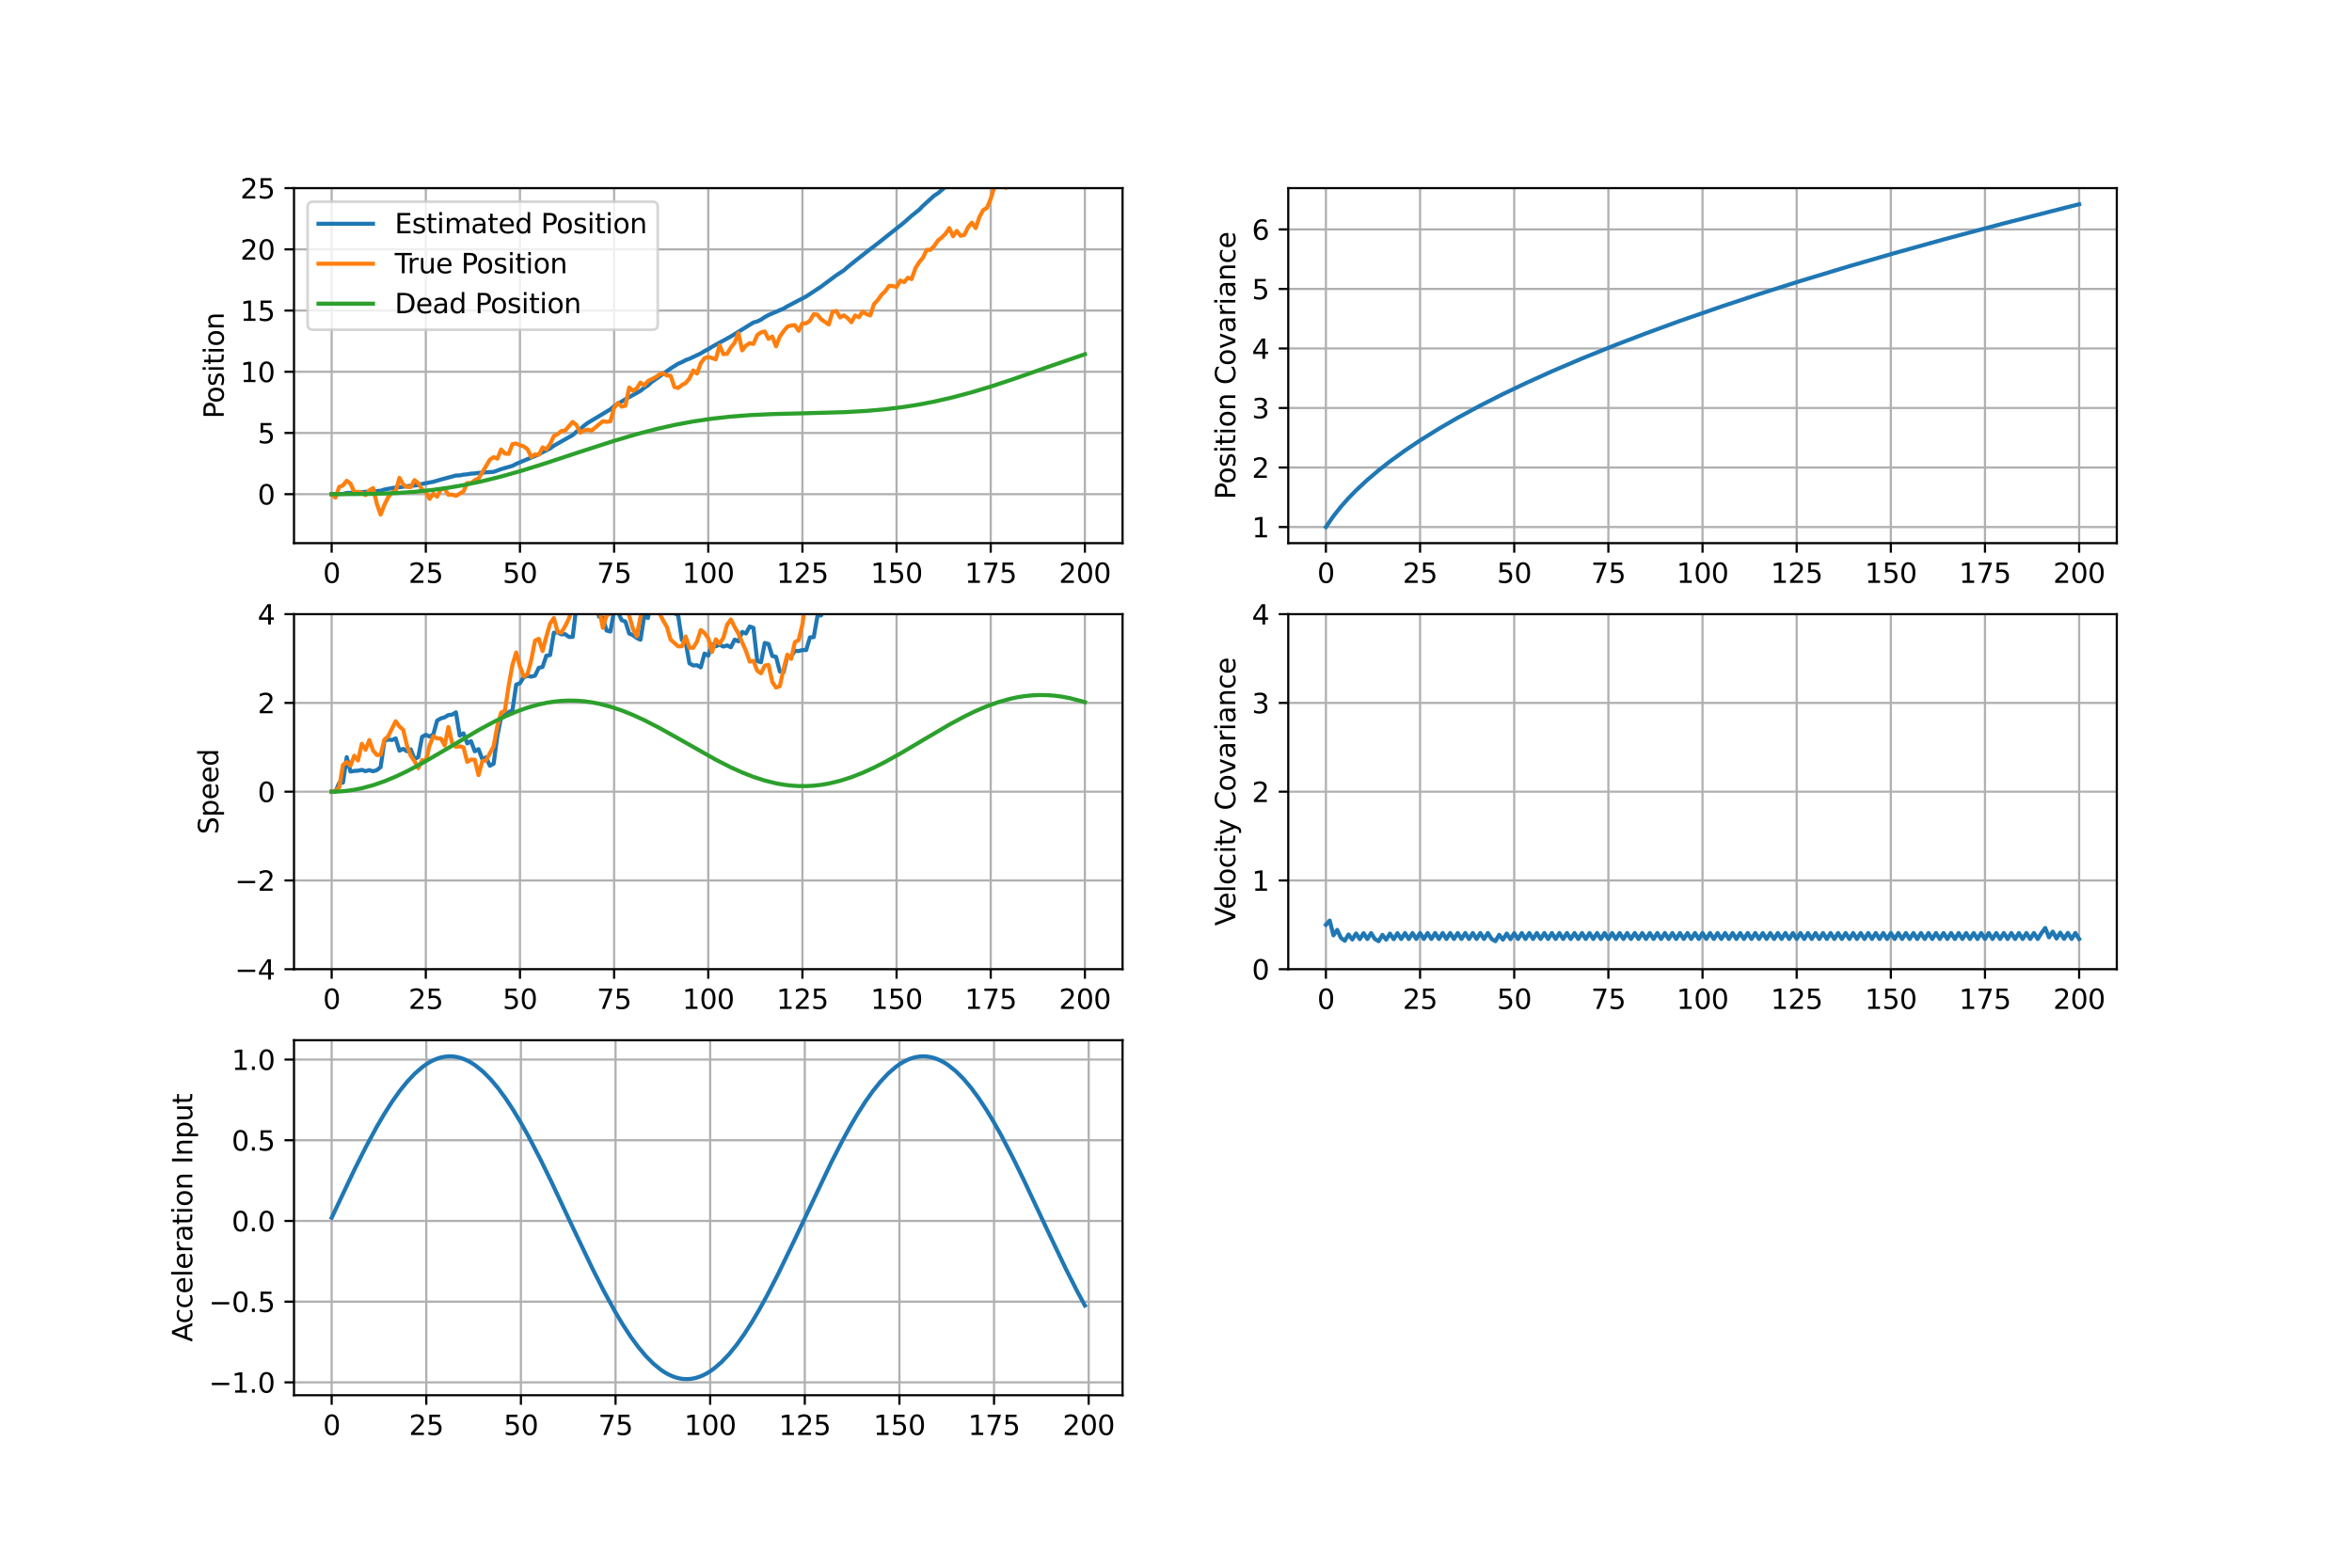 <?xml version="1.0" encoding="utf-8" standalone="no"?>
<!DOCTYPE svg PUBLIC "-//W3C//DTD SVG 1.1//EN"
  "http://www.w3.org/Graphics/SVG/1.1/DTD/svg11.dtd">
<svg xmlns:xlink="http://www.w3.org/1999/xlink" width="864pt" height="576pt" viewBox="0 0 864 576" xmlns="http://www.w3.org/2000/svg" version="1.1">
 <defs>
  <style type="text/css">*{stroke-linejoin: round; stroke-linecap: butt}</style>
 </defs>
 <g id="figure_1">
  <g id="patch_1">
   <path d="M 0 576 
L 864 576 
L 864 0 
L 0 0 
z
" style="fill: #ffffff"/>
  </g>
  <g id="axes_1">
   <g id="patch_2">
    <path d="M 108 199.567 
L 412.364 199.567 
L 412.364 69.12 
L 108 69.12 
z
" style="fill: #ffffff"/>
   </g>
   <g id="matplotlib.axis_1">
    <g id="xtick_1">
     <g id="line2d_1">
      <path d="M 121.835 199.567 
L 121.835 69.12 
" clip-path="url(#p922a44e65c)" style="fill: none; stroke: #b0b0b0; stroke-width: 0.8; stroke-linecap: square"/>
     </g>
     <g id="line2d_2">
      <defs>
       <path id="m3b03422a87" d="M 0 0 
L 0 3.5 
" style="stroke: #000000; stroke-width: 0.8"/>
      </defs>
      <g>
       <use xlink:href="#m3b03422a87" x="121.835" y="199.567" style="stroke: #000000; stroke-width: 0.8"/>
      </g>
     </g>
     <g id="text_1">
      <!-- 0 -->
      <g transform="translate(118.653 214.165)scale(0.1 -0.1)">
       <defs>
        <path id="DejaVuSans-30" d="M 2034 4250 
Q 1547 4250 1301 3770 
Q 1056 3291 1056 2328 
Q 1056 1369 1301 889 
Q 1547 409 2034 409 
Q 2525 409 2770 889 
Q 3016 1369 3016 2328 
Q 3016 3291 2770 3770 
Q 2525 4250 2034 4250 
z
M 2034 4750 
Q 2819 4750 3233 4129 
Q 3647 3509 3647 2328 
Q 3647 1150 3233 529 
Q 2819 -91 2034 -91 
Q 1250 -91 836 529 
Q 422 1150 422 2328 
Q 422 3509 836 4129 
Q 1250 4750 2034 4750 
z
" transform="scale(0.016)"/>
       </defs>
       <use xlink:href="#DejaVuSans-30"/>
      </g>
     </g>
    </g>
    <g id="xtick_2">
     <g id="line2d_3">
      <path d="M 156.421 199.567 
L 156.421 69.12 
" clip-path="url(#p922a44e65c)" style="fill: none; stroke: #b0b0b0; stroke-width: 0.8; stroke-linecap: square"/>
     </g>
     <g id="line2d_4">
      <g>
       <use xlink:href="#m3b03422a87" x="156.421" y="199.567" style="stroke: #000000; stroke-width: 0.8"/>
      </g>
     </g>
     <g id="text_2">
      <!-- 25 -->
      <g transform="translate(150.059 214.165)scale(0.1 -0.1)">
       <defs>
        <path id="DejaVuSans-32" d="M 1228 531 
L 3431 531 
L 3431 0 
L 469 0 
L 469 531 
Q 828 903 1448 1529 
Q 2069 2156 2228 2338 
Q 2531 2678 2651 2914 
Q 2772 3150 2772 3378 
Q 2772 3750 2511 3984 
Q 2250 4219 1831 4219 
Q 1534 4219 1204 4116 
Q 875 4013 500 3803 
L 500 4441 
Q 881 4594 1212 4672 
Q 1544 4750 1819 4750 
Q 2544 4750 2975 4387 
Q 3406 4025 3406 3419 
Q 3406 3131 3298 2873 
Q 3191 2616 2906 2266 
Q 2828 2175 2409 1742 
Q 1991 1309 1228 531 
z
" transform="scale(0.016)"/>
        <path id="DejaVuSans-35" d="M 691 4666 
L 3169 4666 
L 3169 4134 
L 1269 4134 
L 1269 2991 
Q 1406 3038 1543 3061 
Q 1681 3084 1819 3084 
Q 2600 3084 3056 2656 
Q 3513 2228 3513 1497 
Q 3513 744 3044 326 
Q 2575 -91 1722 -91 
Q 1428 -91 1123 -41 
Q 819 9 494 109 
L 494 744 
Q 775 591 1075 516 
Q 1375 441 1709 441 
Q 2250 441 2565 725 
Q 2881 1009 2881 1497 
Q 2881 1984 2565 2268 
Q 2250 2553 1709 2553 
Q 1456 2553 1204 2497 
Q 953 2441 691 2322 
L 691 4666 
z
" transform="scale(0.016)"/>
       </defs>
       <use xlink:href="#DejaVuSans-32"/>
       <use xlink:href="#DejaVuSans-35" x="63.623"/>
      </g>
     </g>
    </g>
    <g id="xtick_3">
     <g id="line2d_5">
      <path d="M 191.008 199.567 
L 191.008 69.12 
" clip-path="url(#p922a44e65c)" style="fill: none; stroke: #b0b0b0; stroke-width: 0.8; stroke-linecap: square"/>
     </g>
     <g id="line2d_6">
      <g>
       <use xlink:href="#m3b03422a87" x="191.008" y="199.567" style="stroke: #000000; stroke-width: 0.8"/>
      </g>
     </g>
     <g id="text_3">
      <!-- 50 -->
      <g transform="translate(184.646 214.165)scale(0.1 -0.1)">
       <use xlink:href="#DejaVuSans-35"/>
       <use xlink:href="#DejaVuSans-30" x="63.623"/>
      </g>
     </g>
    </g>
    <g id="xtick_4">
     <g id="line2d_7">
      <path d="M 225.595 199.567 
L 225.595 69.12 
" clip-path="url(#p922a44e65c)" style="fill: none; stroke: #b0b0b0; stroke-width: 0.8; stroke-linecap: square"/>
     </g>
     <g id="line2d_8">
      <g>
       <use xlink:href="#m3b03422a87" x="225.595" y="199.567" style="stroke: #000000; stroke-width: 0.8"/>
      </g>
     </g>
     <g id="text_4">
      <!-- 75 -->
      <g transform="translate(219.233 214.165)scale(0.1 -0.1)">
       <defs>
        <path id="DejaVuSans-37" d="M 525 4666 
L 3525 4666 
L 3525 4397 
L 1831 0 
L 1172 0 
L 2766 4134 
L 525 4134 
L 525 4666 
z
" transform="scale(0.016)"/>
       </defs>
       <use xlink:href="#DejaVuSans-37"/>
       <use xlink:href="#DejaVuSans-35" x="63.623"/>
      </g>
     </g>
    </g>
    <g id="xtick_5">
     <g id="line2d_9">
      <path d="M 260.182 199.567 
L 260.182 69.12 
" clip-path="url(#p922a44e65c)" style="fill: none; stroke: #b0b0b0; stroke-width: 0.8; stroke-linecap: square"/>
     </g>
     <g id="line2d_10">
      <g>
       <use xlink:href="#m3b03422a87" x="260.182" y="199.567" style="stroke: #000000; stroke-width: 0.8"/>
      </g>
     </g>
     <g id="text_5">
      <!-- 100 -->
      <g transform="translate(250.638 214.165)scale(0.1 -0.1)">
       <defs>
        <path id="DejaVuSans-31" d="M 794 531 
L 1825 531 
L 1825 4091 
L 703 3866 
L 703 4441 
L 1819 4666 
L 2450 4666 
L 2450 531 
L 3481 531 
L 3481 0 
L 794 0 
L 794 531 
z
" transform="scale(0.016)"/>
       </defs>
       <use xlink:href="#DejaVuSans-31"/>
       <use xlink:href="#DejaVuSans-30" x="63.623"/>
       <use xlink:href="#DejaVuSans-30" x="127.246"/>
      </g>
     </g>
    </g>
    <g id="xtick_6">
     <g id="line2d_11">
      <path d="M 294.769 199.567 
L 294.769 69.12 
" clip-path="url(#p922a44e65c)" style="fill: none; stroke: #b0b0b0; stroke-width: 0.8; stroke-linecap: square"/>
     </g>
     <g id="line2d_12">
      <g>
       <use xlink:href="#m3b03422a87" x="294.769" y="199.567" style="stroke: #000000; stroke-width: 0.8"/>
      </g>
     </g>
     <g id="text_6">
      <!-- 125 -->
      <g transform="translate(285.225 214.165)scale(0.1 -0.1)">
       <use xlink:href="#DejaVuSans-31"/>
       <use xlink:href="#DejaVuSans-32" x="63.623"/>
       <use xlink:href="#DejaVuSans-35" x="127.246"/>
      </g>
     </g>
    </g>
    <g id="xtick_7">
     <g id="line2d_13">
      <path d="M 329.355 199.567 
L 329.355 69.12 
" clip-path="url(#p922a44e65c)" style="fill: none; stroke: #b0b0b0; stroke-width: 0.8; stroke-linecap: square"/>
     </g>
     <g id="line2d_14">
      <g>
       <use xlink:href="#m3b03422a87" x="329.355" y="199.567" style="stroke: #000000; stroke-width: 0.8"/>
      </g>
     </g>
     <g id="text_7">
      <!-- 150 -->
      <g transform="translate(319.812 214.165)scale(0.1 -0.1)">
       <use xlink:href="#DejaVuSans-31"/>
       <use xlink:href="#DejaVuSans-35" x="63.623"/>
       <use xlink:href="#DejaVuSans-30" x="127.246"/>
      </g>
     </g>
    </g>
    <g id="xtick_8">
     <g id="line2d_15">
      <path d="M 363.942 199.567 
L 363.942 69.12 
" clip-path="url(#p922a44e65c)" style="fill: none; stroke: #b0b0b0; stroke-width: 0.8; stroke-linecap: square"/>
     </g>
     <g id="line2d_16">
      <g>
       <use xlink:href="#m3b03422a87" x="363.942" y="199.567" style="stroke: #000000; stroke-width: 0.8"/>
      </g>
     </g>
     <g id="text_8">
      <!-- 175 -->
      <g transform="translate(354.398 214.165)scale(0.1 -0.1)">
       <use xlink:href="#DejaVuSans-31"/>
       <use xlink:href="#DejaVuSans-37" x="63.623"/>
       <use xlink:href="#DejaVuSans-35" x="127.246"/>
      </g>
     </g>
    </g>
    <g id="xtick_9">
     <g id="line2d_17">
      <path d="M 398.529 199.567 
L 398.529 69.12 
" clip-path="url(#p922a44e65c)" style="fill: none; stroke: #b0b0b0; stroke-width: 0.8; stroke-linecap: square"/>
     </g>
     <g id="line2d_18">
      <g>
       <use xlink:href="#m3b03422a87" x="398.529" y="199.567" style="stroke: #000000; stroke-width: 0.8"/>
      </g>
     </g>
     <g id="text_9">
      <!-- 200 -->
      <g transform="translate(388.985 214.165)scale(0.1 -0.1)">
       <use xlink:href="#DejaVuSans-32"/>
       <use xlink:href="#DejaVuSans-30" x="63.623"/>
       <use xlink:href="#DejaVuSans-30" x="127.246"/>
      </g>
     </g>
    </g>
   </g>
   <g id="matplotlib.axis_2">
    <g id="ytick_1">
     <g id="line2d_19">
      <path d="M 108 181.574 
L 412.364 181.574 
" clip-path="url(#p922a44e65c)" style="fill: none; stroke: #b0b0b0; stroke-width: 0.8; stroke-linecap: square"/>
     </g>
     <g id="line2d_20">
      <defs>
       <path id="m069e1fa76f" d="M 0 0 
L -3.5 0 
" style="stroke: #000000; stroke-width: 0.8"/>
      </defs>
      <g>
       <use xlink:href="#m069e1fa76f" x="108" y="181.574" style="stroke: #000000; stroke-width: 0.8"/>
      </g>
     </g>
     <g id="text_10">
      <!-- 0 -->
      <g transform="translate(94.638 185.374)scale(0.1 -0.1)">
       <use xlink:href="#DejaVuSans-30"/>
      </g>
     </g>
    </g>
    <g id="ytick_2">
     <g id="line2d_21">
      <path d="M 108 159.083 
L 412.364 159.083 
" clip-path="url(#p922a44e65c)" style="fill: none; stroke: #b0b0b0; stroke-width: 0.8; stroke-linecap: square"/>
     </g>
     <g id="line2d_22">
      <g>
       <use xlink:href="#m069e1fa76f" x="108" y="159.083" style="stroke: #000000; stroke-width: 0.8"/>
      </g>
     </g>
     <g id="text_11">
      <!-- 5 -->
      <g transform="translate(94.638 162.883)scale(0.1 -0.1)">
       <use xlink:href="#DejaVuSans-35"/>
      </g>
     </g>
    </g>
    <g id="ytick_3">
     <g id="line2d_23">
      <path d="M 108 136.593 
L 412.364 136.593 
" clip-path="url(#p922a44e65c)" style="fill: none; stroke: #b0b0b0; stroke-width: 0.8; stroke-linecap: square"/>
     </g>
     <g id="line2d_24">
      <g>
       <use xlink:href="#m069e1fa76f" x="108" y="136.593" style="stroke: #000000; stroke-width: 0.8"/>
      </g>
     </g>
     <g id="text_12">
      <!-- 10 -->
      <g transform="translate(88.275 140.392)scale(0.1 -0.1)">
       <use xlink:href="#DejaVuSans-31"/>
       <use xlink:href="#DejaVuSans-30" x="63.623"/>
      </g>
     </g>
    </g>
    <g id="ytick_4">
     <g id="line2d_25">
      <path d="M 108 114.102 
L 412.364 114.102 
" clip-path="url(#p922a44e65c)" style="fill: none; stroke: #b0b0b0; stroke-width: 0.8; stroke-linecap: square"/>
     </g>
     <g id="line2d_26">
      <g>
       <use xlink:href="#m069e1fa76f" x="108" y="114.102" style="stroke: #000000; stroke-width: 0.8"/>
      </g>
     </g>
     <g id="text_13">
      <!-- 15 -->
      <g transform="translate(88.275 117.901)scale(0.1 -0.1)">
       <use xlink:href="#DejaVuSans-31"/>
       <use xlink:href="#DejaVuSans-35" x="63.623"/>
      </g>
     </g>
    </g>
    <g id="ytick_5">
     <g id="line2d_27">
      <path d="M 108 91.611 
L 412.364 91.611 
" clip-path="url(#p922a44e65c)" style="fill: none; stroke: #b0b0b0; stroke-width: 0.8; stroke-linecap: square"/>
     </g>
     <g id="line2d_28">
      <g>
       <use xlink:href="#m069e1fa76f" x="108" y="91.611" style="stroke: #000000; stroke-width: 0.8"/>
      </g>
     </g>
     <g id="text_14">
      <!-- 20 -->
      <g transform="translate(88.275 95.41)scale(0.1 -0.1)">
       <use xlink:href="#DejaVuSans-32"/>
       <use xlink:href="#DejaVuSans-30" x="63.623"/>
      </g>
     </g>
    </g>
    <g id="ytick_6">
     <g id="line2d_29">
      <path d="M 108 69.12 
L 412.364 69.12 
" clip-path="url(#p922a44e65c)" style="fill: none; stroke: #b0b0b0; stroke-width: 0.8; stroke-linecap: square"/>
     </g>
     <g id="line2d_30">
      <g>
       <use xlink:href="#m069e1fa76f" x="108" y="69.12" style="stroke: #000000; stroke-width: 0.8"/>
      </g>
     </g>
     <g id="text_15">
      <!-- 25 -->
      <g transform="translate(88.275 72.919)scale(0.1 -0.1)">
       <use xlink:href="#DejaVuSans-32"/>
       <use xlink:href="#DejaVuSans-35" x="63.623"/>
      </g>
     </g>
    </g>
    <g id="text_16">
     <!-- Position -->
     <g transform="translate(82.195 153.808)rotate(-90)scale(0.1 -0.1)">
      <defs>
       <path id="DejaVuSans-50" d="M 1259 4147 
L 1259 2394 
L 2053 2394 
Q 2494 2394 2734 2622 
Q 2975 2850 2975 3272 
Q 2975 3691 2734 3919 
Q 2494 4147 2053 4147 
L 1259 4147 
z
M 628 4666 
L 2053 4666 
Q 2838 4666 3239 4311 
Q 3641 3956 3641 3272 
Q 3641 2581 3239 2228 
Q 2838 1875 2053 1875 
L 1259 1875 
L 1259 0 
L 628 0 
L 628 4666 
z
" transform="scale(0.016)"/>
       <path id="DejaVuSans-6f" d="M 1959 3097 
Q 1497 3097 1228 2736 
Q 959 2375 959 1747 
Q 959 1119 1226 758 
Q 1494 397 1959 397 
Q 2419 397 2687 759 
Q 2956 1122 2956 1747 
Q 2956 2369 2687 2733 
Q 2419 3097 1959 3097 
z
M 1959 3584 
Q 2709 3584 3137 3096 
Q 3566 2609 3566 1747 
Q 3566 888 3137 398 
Q 2709 -91 1959 -91 
Q 1206 -91 779 398 
Q 353 888 353 1747 
Q 353 2609 779 3096 
Q 1206 3584 1959 3584 
z
" transform="scale(0.016)"/>
       <path id="DejaVuSans-73" d="M 2834 3397 
L 2834 2853 
Q 2591 2978 2328 3040 
Q 2066 3103 1784 3103 
Q 1356 3103 1142 2972 
Q 928 2841 928 2578 
Q 928 2378 1081 2264 
Q 1234 2150 1697 2047 
L 1894 2003 
Q 2506 1872 2764 1633 
Q 3022 1394 3022 966 
Q 3022 478 2636 193 
Q 2250 -91 1575 -91 
Q 1294 -91 989 -36 
Q 684 19 347 128 
L 347 722 
Q 666 556 975 473 
Q 1284 391 1588 391 
Q 1994 391 2212 530 
Q 2431 669 2431 922 
Q 2431 1156 2273 1281 
Q 2116 1406 1581 1522 
L 1381 1569 
Q 847 1681 609 1914 
Q 372 2147 372 2553 
Q 372 3047 722 3315 
Q 1072 3584 1716 3584 
Q 2034 3584 2315 3537 
Q 2597 3491 2834 3397 
z
" transform="scale(0.016)"/>
       <path id="DejaVuSans-69" d="M 603 3500 
L 1178 3500 
L 1178 0 
L 603 0 
L 603 3500 
z
M 603 4863 
L 1178 4863 
L 1178 4134 
L 603 4134 
L 603 4863 
z
" transform="scale(0.016)"/>
       <path id="DejaVuSans-74" d="M 1172 4494 
L 1172 3500 
L 2356 3500 
L 2356 3053 
L 1172 3053 
L 1172 1153 
Q 1172 725 1289 603 
Q 1406 481 1766 481 
L 2356 481 
L 2356 0 
L 1766 0 
Q 1100 0 847 248 
Q 594 497 594 1153 
L 594 3053 
L 172 3053 
L 172 3500 
L 594 3500 
L 594 4494 
L 1172 4494 
z
" transform="scale(0.016)"/>
       <path id="DejaVuSans-6e" d="M 3513 2113 
L 3513 0 
L 2938 0 
L 2938 2094 
Q 2938 2591 2744 2837 
Q 2550 3084 2163 3084 
Q 1697 3084 1428 2787 
Q 1159 2491 1159 1978 
L 1159 0 
L 581 0 
L 581 3500 
L 1159 3500 
L 1159 2956 
Q 1366 3272 1645 3428 
Q 1925 3584 2291 3584 
Q 2894 3584 3203 3211 
Q 3513 2838 3513 2113 
z
" transform="scale(0.016)"/>
      </defs>
      <use xlink:href="#DejaVuSans-50"/>
      <use xlink:href="#DejaVuSans-6f" x="56.678"/>
      <use xlink:href="#DejaVuSans-73" x="117.859"/>
      <use xlink:href="#DejaVuSans-69" x="169.959"/>
      <use xlink:href="#DejaVuSans-74" x="197.742"/>
      <use xlink:href="#DejaVuSans-69" x="236.951"/>
      <use xlink:href="#DejaVuSans-6f" x="264.734"/>
      <use xlink:href="#DejaVuSans-6e" x="325.916"/>
     </g>
    </g>
   </g>
   <g id="line2d_31">
    <path d="M 121.835 181.574 
L 124.602 181.506 
L 125.985 181.462 
L 127.369 181.12 
L 130.136 181.021 
L 139.82 180.316 
L 141.203 179.863 
L 145.354 179.107 
L 146.737 179.024 
L 150.888 178.452 
L 152.271 178.401 
L 153.655 178.236 
L 155.038 177.806 
L 159.188 177.015 
L 161.955 176.201 
L 167.489 174.717 
L 168.873 174.678 
L 170.256 174.393 
L 171.64 174.273 
L 173.023 174.028 
L 174.407 173.947 
L 175.79 173.743 
L 177.174 173.703 
L 178.557 173.539 
L 181.324 173.382 
L 184.091 172.357 
L 188.241 171.167 
L 189.625 170.43 
L 193.775 168.692 
L 196.542 167.55 
L 202.076 164.768 
L 203.46 163.766 
L 210.377 159.848 
L 211.76 158.618 
L 213.144 157.676 
L 214.527 156.427 
L 215.911 155.378 
L 224.212 150.396 
L 225.595 149.271 
L 228.362 147.541 
L 229.745 146.671 
L 232.512 145.156 
L 235.279 143.601 
L 236.663 142.469 
L 238.046 141.579 
L 239.43 140.321 
L 246.347 135.38 
L 249.114 133.644 
L 250.498 133.072 
L 251.881 132.304 
L 253.264 131.817 
L 257.415 129.851 
L 258.798 128.994 
L 260.182 128.294 
L 261.565 127.412 
L 268.483 123.611 
L 276.783 118.487 
L 278.167 118.111 
L 279.55 117.449 
L 280.934 116.502 
L 282.317 115.748 
L 287.851 113.376 
L 289.235 112.536 
L 293.385 110.365 
L 296.152 108.92 
L 301.686 105.268 
L 307.22 101.142 
L 309.987 99.336 
L 311.37 98.115 
L 314.137 95.886 
L 318.288 92.609 
L 322.438 89.435 
L 332.122 81.74 
L 334.889 79.279 
L 337.656 77.062 
L 339.04 75.624 
L 343.19 71.863 
L 344.574 70.993 
L 347.34 68.575 
L 348.724 67.365 
L 350.107 65.778 
L 361.175 54.803 
L 365.326 50.337 
L 368.093 47.335 
L 370.86 43.986 
L 373.626 40.844 
L 376.393 37.254 
L 379.16 33.766 
L 381.927 30.519 
L 386.078 25.409 
L 387.461 23.318 
L 390.228 19.537 
L 397.145 10.257 
L 398.529 8.633 
L 398.529 8.633 
" clip-path="url(#p922a44e65c)" style="fill: none; stroke: #1f77b4; stroke-width: 1.5; stroke-linecap: square"/>
   </g>
   <g id="line2d_32">
    <path d="M 121.835 181.574 
L 123.218 182.838 
L 124.602 178.919 
L 125.985 178.33 
L 127.369 176.651 
L 128.752 177.703 
L 130.136 180.788 
L 131.519 180.722 
L 132.902 181.021 
L 134.286 181.915 
L 135.669 180.175 
L 137.053 179.325 
L 138.436 185.128 
L 139.82 189.085 
L 141.203 185.544 
L 142.587 182.707 
L 143.97 181.03 
L 145.354 180.432 
L 146.737 175.581 
L 148.121 178.066 
L 149.504 178.908 
L 150.888 178.954 
L 152.271 176.403 
L 153.655 177.521 
L 155.038 179.908 
L 156.421 180.885 
L 157.805 183.295 
L 159.188 181.392 
L 160.572 182.486 
L 161.955 179.789 
L 163.339 179.502 
L 164.722 181.819 
L 166.106 181.71 
L 167.489 182.205 
L 170.256 180.554 
L 171.64 177.466 
L 173.023 177.542 
L 174.407 176.442 
L 175.79 175.817 
L 179.94 168.908 
L 181.324 167.964 
L 182.707 168.53 
L 184.091 165.145 
L 185.474 166.646 
L 186.858 166.777 
L 188.241 163.17 
L 189.625 162.972 
L 191.008 163.6 
L 192.392 164.03 
L 193.775 165.05 
L 195.159 167.921 
L 196.542 166.967 
L 197.926 167.116 
L 199.309 164.392 
L 200.693 165.072 
L 202.076 163.138 
L 203.46 160.207 
L 204.843 159.518 
L 206.226 158.386 
L 207.61 158.17 
L 210.377 155.026 
L 211.76 156.156 
L 213.144 158.959 
L 214.527 158.18 
L 215.911 157.856 
L 217.294 158.251 
L 220.061 155.897 
L 221.445 154.774 
L 222.828 155.005 
L 224.212 154.797 
L 225.595 149.836 
L 226.979 148.029 
L 228.362 149.412 
L 229.745 149.059 
L 231.129 142.382 
L 232.512 143.6 
L 233.896 142.702 
L 235.279 140.567 
L 236.663 141.595 
L 238.046 140.013 
L 240.813 138.588 
L 242.197 137.644 
L 243.58 137.104 
L 244.964 137.957 
L 246.347 138.058 
L 247.731 142.198 
L 249.114 142.548 
L 250.498 141.468 
L 251.881 140.71 
L 253.264 139.073 
L 254.648 136.104 
L 256.031 137.246 
L 257.415 133.459 
L 258.798 131.621 
L 260.182 131.134 
L 262.949 132.003 
L 264.332 126.87 
L 265.716 130.128 
L 267.099 129.967 
L 268.483 127.677 
L 269.866 125.904 
L 271.25 122.381 
L 272.633 128.733 
L 274.017 126.993 
L 275.4 126.092 
L 276.783 126.374 
L 278.167 123.094 
L 279.55 122.148 
L 280.934 121.78 
L 282.317 124.512 
L 283.701 123.643 
L 285.084 127.251 
L 286.468 123.682 
L 287.851 121.698 
L 289.235 120.035 
L 290.618 119.583 
L 292.002 119.485 
L 293.385 121.53 
L 294.769 118.799 
L 296.152 118.796 
L 297.536 117.799 
L 298.919 115.468 
L 300.302 115.626 
L 301.686 117.343 
L 304.453 119.23 
L 305.836 114.594 
L 307.22 114.251 
L 308.603 116.621 
L 309.987 115.861 
L 311.37 116.864 
L 312.754 118.393 
L 314.137 115.911 
L 315.521 116.565 
L 316.904 114.463 
L 318.288 115.409 
L 319.671 115.89 
L 321.055 111.77 
L 322.438 110.255 
L 323.821 108.333 
L 325.205 106.973 
L 326.588 105.043 
L 327.972 105.096 
L 329.355 105.453 
L 330.739 103.078 
L 332.122 103.657 
L 333.506 102.059 
L 334.889 102.544 
L 336.273 98.569 
L 337.656 96.347 
L 339.04 94.682 
L 340.423 91.792 
L 341.807 91.79 
L 343.19 90.367 
L 344.574 88.35 
L 345.957 87.279 
L 347.34 85.884 
L 348.724 83.817 
L 350.107 86.806 
L 351.491 84.851 
L 352.874 86.633 
L 354.258 86.31 
L 355.641 83.426 
L 357.025 81.802 
L 358.408 83.805 
L 359.792 79.733 
L 361.175 77.167 
L 362.559 76.384 
L 363.942 73.022 
L 365.326 68.628 
L 366.709 65.73 
L 368.093 66.809 
L 369.476 69.009 
L 370.86 64.973 
L 372.243 64.284 
L 373.626 64.293 
L 375.01 65.236 
L 376.393 65.594 
L 379.16 52.786 
L 380.544 48.448 
L 381.927 48.791 
L 383.311 48.089 
L 384.694 44.55 
L 386.078 41.979 
L 387.461 40.155 
L 388.845 38.618 
L 390.228 34.156 
L 391.612 28.412 
L 392.995 29.609 
L 394.379 24.837 
L 397.145 20.932 
L 398.529 21.567 
L 398.529 21.567 
" clip-path="url(#p922a44e65c)" style="fill: none; stroke: #ff7f0e; stroke-width: 1.5; stroke-linecap: square"/>
   </g>
   <g id="line2d_33">
    <path d="M 121.835 181.574 
L 137.053 181.47 
L 145.354 181.172 
L 152.271 180.699 
L 159.188 179.978 
L 164.722 179.203 
L 170.256 178.246 
L 177.174 176.795 
L 184.091 175.079 
L 191.008 173.134 
L 199.309 170.565 
L 213.144 165.995 
L 225.595 161.964 
L 233.896 159.518 
L 240.813 157.707 
L 247.731 156.143 
L 254.648 154.848 
L 261.565 153.827 
L 268.483 153.066 
L 275.4 152.536 
L 283.701 152.141 
L 296.152 151.828 
L 309.987 151.444 
L 318.288 150.978 
L 325.205 150.367 
L 332.122 149.507 
L 337.656 148.621 
L 343.19 147.552 
L 350.107 145.963 
L 357.025 144.109 
L 363.942 142.024 
L 372.243 139.288 
L 386.078 134.437 
L 398.529 130.152 
L 398.529 130.152 
" clip-path="url(#p922a44e65c)" style="fill: none; stroke: #2ca02c; stroke-width: 1.5; stroke-linecap: square"/>
   </g>
   <g id="patch_3">
    <path d="M 108 199.567 
L 108 69.12 
" style="fill: none; stroke: #000000; stroke-width: 0.8; stroke-linejoin: miter; stroke-linecap: square"/>
   </g>
   <g id="patch_4">
    <path d="M 412.364 199.567 
L 412.364 69.12 
" style="fill: none; stroke: #000000; stroke-width: 0.8; stroke-linejoin: miter; stroke-linecap: square"/>
   </g>
   <g id="patch_5">
    <path d="M 108 199.567 
L 412.364 199.567 
" style="fill: none; stroke: #000000; stroke-width: 0.8; stroke-linejoin: miter; stroke-linecap: square"/>
   </g>
   <g id="patch_6">
    <path d="M 108 69.12 
L 412.364 69.12 
" style="fill: none; stroke: #000000; stroke-width: 0.8; stroke-linejoin: miter; stroke-linecap: square"/>
   </g>
   <g id="legend_1">
    <g id="patch_7">
     <path d="M 115 121.154 
L 239.623 121.154 
Q 241.623 121.154 241.623 119.154 
L 241.623 76.12 
Q 241.623 74.12 239.623 74.12 
L 115 74.12 
Q 113 74.12 113 76.12 
L 113 119.154 
Q 113 121.154 115 121.154 
z
" style="fill: #ffffff; opacity: 0.8; stroke: #cccccc; stroke-linejoin: miter"/>
    </g>
    <g id="line2d_34">
     <path d="M 117 82.218 
L 127 82.218 
L 137 82.218 
" style="fill: none; stroke: #1f77b4; stroke-width: 1.5; stroke-linecap: square"/>
    </g>
    <g id="text_17">
     <!-- Estimated Position -->
     <g transform="translate(145 85.718)scale(0.1 -0.1)">
      <defs>
       <path id="DejaVuSans-45" d="M 628 4666 
L 3578 4666 
L 3578 4134 
L 1259 4134 
L 1259 2753 
L 3481 2753 
L 3481 2222 
L 1259 2222 
L 1259 531 
L 3634 531 
L 3634 0 
L 628 0 
L 628 4666 
z
" transform="scale(0.016)"/>
       <path id="DejaVuSans-6d" d="M 3328 2828 
Q 3544 3216 3844 3400 
Q 4144 3584 4550 3584 
Q 5097 3584 5394 3201 
Q 5691 2819 5691 2113 
L 5691 0 
L 5113 0 
L 5113 2094 
Q 5113 2597 4934 2840 
Q 4756 3084 4391 3084 
Q 3944 3084 3684 2787 
Q 3425 2491 3425 1978 
L 3425 0 
L 2847 0 
L 2847 2094 
Q 2847 2600 2669 2842 
Q 2491 3084 2119 3084 
Q 1678 3084 1418 2786 
Q 1159 2488 1159 1978 
L 1159 0 
L 581 0 
L 581 3500 
L 1159 3500 
L 1159 2956 
Q 1356 3278 1631 3431 
Q 1906 3584 2284 3584 
Q 2666 3584 2933 3390 
Q 3200 3197 3328 2828 
z
" transform="scale(0.016)"/>
       <path id="DejaVuSans-61" d="M 2194 1759 
Q 1497 1759 1228 1600 
Q 959 1441 959 1056 
Q 959 750 1161 570 
Q 1363 391 1709 391 
Q 2188 391 2477 730 
Q 2766 1069 2766 1631 
L 2766 1759 
L 2194 1759 
z
M 3341 1997 
L 3341 0 
L 2766 0 
L 2766 531 
Q 2569 213 2275 61 
Q 1981 -91 1556 -91 
Q 1019 -91 701 211 
Q 384 513 384 1019 
Q 384 1609 779 1909 
Q 1175 2209 1959 2209 
L 2766 2209 
L 2766 2266 
Q 2766 2663 2505 2880 
Q 2244 3097 1772 3097 
Q 1472 3097 1187 3025 
Q 903 2953 641 2809 
L 641 3341 
Q 956 3463 1253 3523 
Q 1550 3584 1831 3584 
Q 2591 3584 2966 3190 
Q 3341 2797 3341 1997 
z
" transform="scale(0.016)"/>
       <path id="DejaVuSans-65" d="M 3597 1894 
L 3597 1613 
L 953 1613 
Q 991 1019 1311 708 
Q 1631 397 2203 397 
Q 2534 397 2845 478 
Q 3156 559 3463 722 
L 3463 178 
Q 3153 47 2828 -22 
Q 2503 -91 2169 -91 
Q 1331 -91 842 396 
Q 353 884 353 1716 
Q 353 2575 817 3079 
Q 1281 3584 2069 3584 
Q 2775 3584 3186 3129 
Q 3597 2675 3597 1894 
z
M 3022 2063 
Q 3016 2534 2758 2815 
Q 2500 3097 2075 3097 
Q 1594 3097 1305 2825 
Q 1016 2553 972 2059 
L 3022 2063 
z
" transform="scale(0.016)"/>
       <path id="DejaVuSans-64" d="M 2906 2969 
L 2906 4863 
L 3481 4863 
L 3481 0 
L 2906 0 
L 2906 525 
Q 2725 213 2448 61 
Q 2172 -91 1784 -91 
Q 1150 -91 751 415 
Q 353 922 353 1747 
Q 353 2572 751 3078 
Q 1150 3584 1784 3584 
Q 2172 3584 2448 3432 
Q 2725 3281 2906 2969 
z
M 947 1747 
Q 947 1113 1208 752 
Q 1469 391 1925 391 
Q 2381 391 2643 752 
Q 2906 1113 2906 1747 
Q 2906 2381 2643 2742 
Q 2381 3103 1925 3103 
Q 1469 3103 1208 2742 
Q 947 2381 947 1747 
z
" transform="scale(0.016)"/>
       <path id="DejaVuSans-20" transform="scale(0.016)"/>
      </defs>
      <use xlink:href="#DejaVuSans-45"/>
      <use xlink:href="#DejaVuSans-73" x="63.184"/>
      <use xlink:href="#DejaVuSans-74" x="115.283"/>
      <use xlink:href="#DejaVuSans-69" x="154.492"/>
      <use xlink:href="#DejaVuSans-6d" x="182.275"/>
      <use xlink:href="#DejaVuSans-61" x="279.688"/>
      <use xlink:href="#DejaVuSans-74" x="340.967"/>
      <use xlink:href="#DejaVuSans-65" x="380.176"/>
      <use xlink:href="#DejaVuSans-64" x="441.699"/>
      <use xlink:href="#DejaVuSans-20" x="505.176"/>
      <use xlink:href="#DejaVuSans-50" x="536.963"/>
      <use xlink:href="#DejaVuSans-6f" x="593.641"/>
      <use xlink:href="#DejaVuSans-73" x="654.822"/>
      <use xlink:href="#DejaVuSans-69" x="706.922"/>
      <use xlink:href="#DejaVuSans-74" x="734.705"/>
      <use xlink:href="#DejaVuSans-69" x="773.914"/>
      <use xlink:href="#DejaVuSans-6f" x="801.697"/>
      <use xlink:href="#DejaVuSans-6e" x="862.879"/>
     </g>
    </g>
    <g id="line2d_35">
     <path d="M 117 96.897 
L 127 96.897 
L 137 96.897 
" style="fill: none; stroke: #ff7f0e; stroke-width: 1.5; stroke-linecap: square"/>
    </g>
    <g id="text_18">
     <!-- True Position -->
     <g transform="translate(145 100.397)scale(0.1 -0.1)">
      <defs>
       <path id="DejaVuSans-54" d="M -19 4666 
L 3928 4666 
L 3928 4134 
L 2272 4134 
L 2272 0 
L 1638 0 
L 1638 4134 
L -19 4134 
L -19 4666 
z
" transform="scale(0.016)"/>
       <path id="DejaVuSans-72" d="M 2631 2963 
Q 2534 3019 2420 3045 
Q 2306 3072 2169 3072 
Q 1681 3072 1420 2755 
Q 1159 2438 1159 1844 
L 1159 0 
L 581 0 
L 581 3500 
L 1159 3500 
L 1159 2956 
Q 1341 3275 1631 3429 
Q 1922 3584 2338 3584 
Q 2397 3584 2469 3576 
Q 2541 3569 2628 3553 
L 2631 2963 
z
" transform="scale(0.016)"/>
       <path id="DejaVuSans-75" d="M 544 1381 
L 544 3500 
L 1119 3500 
L 1119 1403 
Q 1119 906 1312 657 
Q 1506 409 1894 409 
Q 2359 409 2629 706 
Q 2900 1003 2900 1516 
L 2900 3500 
L 3475 3500 
L 3475 0 
L 2900 0 
L 2900 538 
Q 2691 219 2414 64 
Q 2138 -91 1772 -91 
Q 1169 -91 856 284 
Q 544 659 544 1381 
z
M 1991 3584 
L 1991 3584 
z
" transform="scale(0.016)"/>
      </defs>
      <use xlink:href="#DejaVuSans-54"/>
      <use xlink:href="#DejaVuSans-72" x="46.334"/>
      <use xlink:href="#DejaVuSans-75" x="87.447"/>
      <use xlink:href="#DejaVuSans-65" x="150.826"/>
      <use xlink:href="#DejaVuSans-20" x="212.35"/>
      <use xlink:href="#DejaVuSans-50" x="244.137"/>
      <use xlink:href="#DejaVuSans-6f" x="300.814"/>
      <use xlink:href="#DejaVuSans-73" x="361.996"/>
      <use xlink:href="#DejaVuSans-69" x="414.096"/>
      <use xlink:href="#DejaVuSans-74" x="441.879"/>
      <use xlink:href="#DejaVuSans-69" x="481.088"/>
      <use xlink:href="#DejaVuSans-6f" x="508.871"/>
      <use xlink:href="#DejaVuSans-6e" x="570.053"/>
     </g>
    </g>
    <g id="line2d_36">
     <path d="M 117 111.575 
L 127 111.575 
L 137 111.575 
" style="fill: none; stroke: #2ca02c; stroke-width: 1.5; stroke-linecap: square"/>
    </g>
    <g id="text_19">
     <!-- Dead Position -->
     <g transform="translate(145 115.075)scale(0.1 -0.1)">
      <defs>
       <path id="DejaVuSans-44" d="M 1259 4147 
L 1259 519 
L 2022 519 
Q 2988 519 3436 956 
Q 3884 1394 3884 2338 
Q 3884 3275 3436 3711 
Q 2988 4147 2022 4147 
L 1259 4147 
z
M 628 4666 
L 1925 4666 
Q 3281 4666 3915 4102 
Q 4550 3538 4550 2338 
Q 4550 1131 3912 565 
Q 3275 0 1925 0 
L 628 0 
L 628 4666 
z
" transform="scale(0.016)"/>
      </defs>
      <use xlink:href="#DejaVuSans-44"/>
      <use xlink:href="#DejaVuSans-65" x="77.002"/>
      <use xlink:href="#DejaVuSans-61" x="138.525"/>
      <use xlink:href="#DejaVuSans-64" x="199.805"/>
      <use xlink:href="#DejaVuSans-20" x="263.281"/>
      <use xlink:href="#DejaVuSans-50" x="295.068"/>
      <use xlink:href="#DejaVuSans-6f" x="351.746"/>
      <use xlink:href="#DejaVuSans-73" x="412.928"/>
      <use xlink:href="#DejaVuSans-69" x="465.027"/>
      <use xlink:href="#DejaVuSans-74" x="492.811"/>
      <use xlink:href="#DejaVuSans-69" x="532.02"/>
      <use xlink:href="#DejaVuSans-6f" x="559.803"/>
      <use xlink:href="#DejaVuSans-6e" x="620.984"/>
     </g>
    </g>
   </g>
  </g>
  <g id="axes_2">
   <g id="patch_8">
    <path d="M 108 356.104 
L 412.364 356.104 
L 412.364 225.656 
L 108 225.656 
z
" style="fill: #ffffff"/>
   </g>
   <g id="matplotlib.axis_3">
    <g id="xtick_10">
     <g id="line2d_37">
      <path d="M 121.835 356.104 
L 121.835 225.656 
" clip-path="url(#p303cfa3028)" style="fill: none; stroke: #b0b0b0; stroke-width: 0.8; stroke-linecap: square"/>
     </g>
     <g id="line2d_38">
      <g>
       <use xlink:href="#m3b03422a87" x="121.835" y="356.104" style="stroke: #000000; stroke-width: 0.8"/>
      </g>
     </g>
     <g id="text_20">
      <!-- 0 -->
      <g transform="translate(118.653 370.702)scale(0.1 -0.1)">
       <use xlink:href="#DejaVuSans-30"/>
      </g>
     </g>
    </g>
    <g id="xtick_11">
     <g id="line2d_39">
      <path d="M 156.421 356.104 
L 156.421 225.656 
" clip-path="url(#p303cfa3028)" style="fill: none; stroke: #b0b0b0; stroke-width: 0.8; stroke-linecap: square"/>
     </g>
     <g id="line2d_40">
      <g>
       <use xlink:href="#m3b03422a87" x="156.421" y="356.104" style="stroke: #000000; stroke-width: 0.8"/>
      </g>
     </g>
     <g id="text_21">
      <!-- 25 -->
      <g transform="translate(150.059 370.702)scale(0.1 -0.1)">
       <use xlink:href="#DejaVuSans-32"/>
       <use xlink:href="#DejaVuSans-35" x="63.623"/>
      </g>
     </g>
    </g>
    <g id="xtick_12">
     <g id="line2d_41">
      <path d="M 191.008 356.104 
L 191.008 225.656 
" clip-path="url(#p303cfa3028)" style="fill: none; stroke: #b0b0b0; stroke-width: 0.8; stroke-linecap: square"/>
     </g>
     <g id="line2d_42">
      <g>
       <use xlink:href="#m3b03422a87" x="191.008" y="356.104" style="stroke: #000000; stroke-width: 0.8"/>
      </g>
     </g>
     <g id="text_22">
      <!-- 50 -->
      <g transform="translate(184.646 370.702)scale(0.1 -0.1)">
       <use xlink:href="#DejaVuSans-35"/>
       <use xlink:href="#DejaVuSans-30" x="63.623"/>
      </g>
     </g>
    </g>
    <g id="xtick_13">
     <g id="line2d_43">
      <path d="M 225.595 356.104 
L 225.595 225.656 
" clip-path="url(#p303cfa3028)" style="fill: none; stroke: #b0b0b0; stroke-width: 0.8; stroke-linecap: square"/>
     </g>
     <g id="line2d_44">
      <g>
       <use xlink:href="#m3b03422a87" x="225.595" y="356.104" style="stroke: #000000; stroke-width: 0.8"/>
      </g>
     </g>
     <g id="text_23">
      <!-- 75 -->
      <g transform="translate(219.233 370.702)scale(0.1 -0.1)">
       <use xlink:href="#DejaVuSans-37"/>
       <use xlink:href="#DejaVuSans-35" x="63.623"/>
      </g>
     </g>
    </g>
    <g id="xtick_14">
     <g id="line2d_45">
      <path d="M 260.182 356.104 
L 260.182 225.656 
" clip-path="url(#p303cfa3028)" style="fill: none; stroke: #b0b0b0; stroke-width: 0.8; stroke-linecap: square"/>
     </g>
     <g id="line2d_46">
      <g>
       <use xlink:href="#m3b03422a87" x="260.182" y="356.104" style="stroke: #000000; stroke-width: 0.8"/>
      </g>
     </g>
     <g id="text_24">
      <!-- 100 -->
      <g transform="translate(250.638 370.702)scale(0.1 -0.1)">
       <use xlink:href="#DejaVuSans-31"/>
       <use xlink:href="#DejaVuSans-30" x="63.623"/>
       <use xlink:href="#DejaVuSans-30" x="127.246"/>
      </g>
     </g>
    </g>
    <g id="xtick_15">
     <g id="line2d_47">
      <path d="M 294.769 356.104 
L 294.769 225.656 
" clip-path="url(#p303cfa3028)" style="fill: none; stroke: #b0b0b0; stroke-width: 0.8; stroke-linecap: square"/>
     </g>
     <g id="line2d_48">
      <g>
       <use xlink:href="#m3b03422a87" x="294.769" y="356.104" style="stroke: #000000; stroke-width: 0.8"/>
      </g>
     </g>
     <g id="text_25">
      <!-- 125 -->
      <g transform="translate(285.225 370.702)scale(0.1 -0.1)">
       <use xlink:href="#DejaVuSans-31"/>
       <use xlink:href="#DejaVuSans-32" x="63.623"/>
       <use xlink:href="#DejaVuSans-35" x="127.246"/>
      </g>
     </g>
    </g>
    <g id="xtick_16">
     <g id="line2d_49">
      <path d="M 329.355 356.104 
L 329.355 225.656 
" clip-path="url(#p303cfa3028)" style="fill: none; stroke: #b0b0b0; stroke-width: 0.8; stroke-linecap: square"/>
     </g>
     <g id="line2d_50">
      <g>
       <use xlink:href="#m3b03422a87" x="329.355" y="356.104" style="stroke: #000000; stroke-width: 0.8"/>
      </g>
     </g>
     <g id="text_26">
      <!-- 150 -->
      <g transform="translate(319.812 370.702)scale(0.1 -0.1)">
       <use xlink:href="#DejaVuSans-31"/>
       <use xlink:href="#DejaVuSans-35" x="63.623"/>
       <use xlink:href="#DejaVuSans-30" x="127.246"/>
      </g>
     </g>
    </g>
    <g id="xtick_17">
     <g id="line2d_51">
      <path d="M 363.942 356.104 
L 363.942 225.656 
" clip-path="url(#p303cfa3028)" style="fill: none; stroke: #b0b0b0; stroke-width: 0.8; stroke-linecap: square"/>
     </g>
     <g id="line2d_52">
      <g>
       <use xlink:href="#m3b03422a87" x="363.942" y="356.104" style="stroke: #000000; stroke-width: 0.8"/>
      </g>
     </g>
     <g id="text_27">
      <!-- 175 -->
      <g transform="translate(354.398 370.702)scale(0.1 -0.1)">
       <use xlink:href="#DejaVuSans-31"/>
       <use xlink:href="#DejaVuSans-37" x="63.623"/>
       <use xlink:href="#DejaVuSans-35" x="127.246"/>
      </g>
     </g>
    </g>
    <g id="xtick_18">
     <g id="line2d_53">
      <path d="M 398.529 356.104 
L 398.529 225.656 
" clip-path="url(#p303cfa3028)" style="fill: none; stroke: #b0b0b0; stroke-width: 0.8; stroke-linecap: square"/>
     </g>
     <g id="line2d_54">
      <g>
       <use xlink:href="#m3b03422a87" x="398.529" y="356.104" style="stroke: #000000; stroke-width: 0.8"/>
      </g>
     </g>
     <g id="text_28">
      <!-- 200 -->
      <g transform="translate(388.985 370.702)scale(0.1 -0.1)">
       <use xlink:href="#DejaVuSans-32"/>
       <use xlink:href="#DejaVuSans-30" x="63.623"/>
       <use xlink:href="#DejaVuSans-30" x="127.246"/>
      </g>
     </g>
    </g>
   </g>
   <g id="matplotlib.axis_4">
    <g id="ytick_7">
     <g id="line2d_55">
      <path d="M 108 356.104 
L 412.364 356.104 
" clip-path="url(#p303cfa3028)" style="fill: none; stroke: #b0b0b0; stroke-width: 0.8; stroke-linecap: square"/>
     </g>
     <g id="line2d_56">
      <g>
       <use xlink:href="#m069e1fa76f" x="108" y="356.104" style="stroke: #000000; stroke-width: 0.8"/>
      </g>
     </g>
     <g id="text_29">
      <!-- −4 -->
      <g transform="translate(86.258 359.903)scale(0.1 -0.1)">
       <defs>
        <path id="DejaVuSans-2212" d="M 678 2272 
L 4684 2272 
L 4684 1741 
L 678 1741 
L 678 2272 
z
" transform="scale(0.016)"/>
        <path id="DejaVuSans-34" d="M 2419 4116 
L 825 1625 
L 2419 1625 
L 2419 4116 
z
M 2253 4666 
L 3047 4666 
L 3047 1625 
L 3713 1625 
L 3713 1100 
L 3047 1100 
L 3047 0 
L 2419 0 
L 2419 1100 
L 313 1100 
L 313 1709 
L 2253 4666 
z
" transform="scale(0.016)"/>
       </defs>
       <use xlink:href="#DejaVuSans-2212"/>
       <use xlink:href="#DejaVuSans-34" x="83.789"/>
      </g>
     </g>
    </g>
    <g id="ytick_8">
     <g id="line2d_57">
      <path d="M 108 323.492 
L 412.364 323.492 
" clip-path="url(#p303cfa3028)" style="fill: none; stroke: #b0b0b0; stroke-width: 0.8; stroke-linecap: square"/>
     </g>
     <g id="line2d_58">
      <g>
       <use xlink:href="#m069e1fa76f" x="108" y="323.492" style="stroke: #000000; stroke-width: 0.8"/>
      </g>
     </g>
     <g id="text_30">
      <!-- −2 -->
      <g transform="translate(86.258 327.291)scale(0.1 -0.1)">
       <use xlink:href="#DejaVuSans-2212"/>
       <use xlink:href="#DejaVuSans-32" x="83.789"/>
      </g>
     </g>
    </g>
    <g id="ytick_9">
     <g id="line2d_59">
      <path d="M 108 290.88 
L 412.364 290.88 
" clip-path="url(#p303cfa3028)" style="fill: none; stroke: #b0b0b0; stroke-width: 0.8; stroke-linecap: square"/>
     </g>
     <g id="line2d_60">
      <g>
       <use xlink:href="#m069e1fa76f" x="108" y="290.88" style="stroke: #000000; stroke-width: 0.8"/>
      </g>
     </g>
     <g id="text_31">
      <!-- 0 -->
      <g transform="translate(94.638 294.679)scale(0.1 -0.1)">
       <use xlink:href="#DejaVuSans-30"/>
      </g>
     </g>
    </g>
    <g id="ytick_10">
     <g id="line2d_61">
      <path d="M 108 258.268 
L 412.364 258.268 
" clip-path="url(#p303cfa3028)" style="fill: none; stroke: #b0b0b0; stroke-width: 0.8; stroke-linecap: square"/>
     </g>
     <g id="line2d_62">
      <g>
       <use xlink:href="#m069e1fa76f" x="108" y="258.268" style="stroke: #000000; stroke-width: 0.8"/>
      </g>
     </g>
     <g id="text_32">
      <!-- 2 -->
      <g transform="translate(94.638 262.067)scale(0.1 -0.1)">
       <use xlink:href="#DejaVuSans-32"/>
      </g>
     </g>
    </g>
    <g id="ytick_11">
     <g id="line2d_63">
      <path d="M 108 225.656 
L 412.364 225.656 
" clip-path="url(#p303cfa3028)" style="fill: none; stroke: #b0b0b0; stroke-width: 0.8; stroke-linecap: square"/>
     </g>
     <g id="line2d_64">
      <g>
       <use xlink:href="#m069e1fa76f" x="108" y="225.656" style="stroke: #000000; stroke-width: 0.8"/>
      </g>
     </g>
     <g id="text_33">
      <!-- 4 -->
      <g transform="translate(94.638 229.456)scale(0.1 -0.1)">
       <use xlink:href="#DejaVuSans-34"/>
      </g>
     </g>
    </g>
    <g id="text_34">
     <!-- Speed -->
     <g transform="translate(80.178 306.556)rotate(-90)scale(0.1 -0.1)">
      <defs>
       <path id="DejaVuSans-53" d="M 3425 4513 
L 3425 3897 
Q 3066 4069 2747 4153 
Q 2428 4238 2131 4238 
Q 1616 4238 1336 4038 
Q 1056 3838 1056 3469 
Q 1056 3159 1242 3001 
Q 1428 2844 1947 2747 
L 2328 2669 
Q 3034 2534 3370 2195 
Q 3706 1856 3706 1288 
Q 3706 609 3251 259 
Q 2797 -91 1919 -91 
Q 1588 -91 1214 -16 
Q 841 59 441 206 
L 441 856 
Q 825 641 1194 531 
Q 1563 422 1919 422 
Q 2459 422 2753 634 
Q 3047 847 3047 1241 
Q 3047 1584 2836 1778 
Q 2625 1972 2144 2069 
L 1759 2144 
Q 1053 2284 737 2584 
Q 422 2884 422 3419 
Q 422 4038 858 4394 
Q 1294 4750 2059 4750 
Q 2388 4750 2728 4690 
Q 3069 4631 3425 4513 
z
" transform="scale(0.016)"/>
       <path id="DejaVuSans-70" d="M 1159 525 
L 1159 -1331 
L 581 -1331 
L 581 3500 
L 1159 3500 
L 1159 2969 
Q 1341 3281 1617 3432 
Q 1894 3584 2278 3584 
Q 2916 3584 3314 3078 
Q 3713 2572 3713 1747 
Q 3713 922 3314 415 
Q 2916 -91 2278 -91 
Q 1894 -91 1617 61 
Q 1341 213 1159 525 
z
M 3116 1747 
Q 3116 2381 2855 2742 
Q 2594 3103 2138 3103 
Q 1681 3103 1420 2742 
Q 1159 2381 1159 1747 
Q 1159 1113 1420 752 
Q 1681 391 2138 391 
Q 2594 391 2855 752 
Q 3116 1113 3116 1747 
z
" transform="scale(0.016)"/>
      </defs>
      <use xlink:href="#DejaVuSans-53"/>
      <use xlink:href="#DejaVuSans-70" x="63.477"/>
      <use xlink:href="#DejaVuSans-65" x="126.953"/>
      <use xlink:href="#DejaVuSans-65" x="188.477"/>
      <use xlink:href="#DejaVuSans-64" x="250"/>
     </g>
    </g>
   </g>
   <g id="line2d_65">
    <path d="M 121.835 290.88 
L 123.218 290.864 
L 124.602 287.671 
L 125.985 287.573 
L 127.369 278.195 
L 128.752 283.47 
L 130.136 283.251 
L 131.519 283.171 
L 132.902 282.874 
L 134.286 283.336 
L 135.669 282.963 
L 137.053 283.386 
L 138.436 282.941 
L 139.82 281.859 
L 141.203 272.249 
L 142.587 271.705 
L 143.97 271.902 
L 145.354 271.299 
L 146.737 275.81 
L 148.121 275.152 
L 149.504 276.028 
L 150.888 275.324 
L 152.271 278.904 
L 153.655 278.159 
L 155.038 270.749 
L 156.421 269.971 
L 157.805 270.615 
L 159.188 269.811 
L 160.572 264.776 
L 161.955 263.956 
L 163.339 263.545 
L 164.722 262.715 
L 166.106 262.568 
L 167.489 261.737 
L 168.873 270.258 
L 170.256 269.434 
L 171.64 273.132 
L 173.023 272.323 
L 174.407 276.045 
L 175.79 275.26 
L 177.174 279.003 
L 178.557 278.249 
L 179.94 281.339 
L 181.324 280.623 
L 182.707 270.388 
L 184.091 263.452 
L 185.474 262.807 
L 186.858 261.624 
L 188.241 261.034 
L 189.625 251.549 
L 191.008 251.02 
L 192.392 248.79 
L 193.775 248.328 
L 195.159 248.626 
L 196.542 248.234 
L 197.926 245.377 
L 199.309 245.06 
L 200.693 240.93 
L 202.076 240.69 
L 203.46 232.466 
L 204.843 232.307 
L 206.226 233.089 
L 207.61 233.011 
L 208.993 234.019 
L 210.377 234.022 
L 211.76 222.588 
L 213.144 222.673 
L 214.527 214.858 
L 215.911 215.024 
L 217.294 220.4 
L 218.678 220.644 
L 220.061 226.582 
L 221.445 226.902 
L 222.828 231.663 
L 224.212 232.056 
L 225.595 224.404 
L 226.979 224.866 
L 228.362 227.859 
L 229.745 228.385 
L 231.129 232.766 
L 232.512 233.351 
L 233.896 234.4 
L 235.279 235.036 
L 236.663 226.388 
L 238.046 227.07 
L 239.43 218.039 
L 240.813 218.76 
L 242.197 220.065 
L 243.58 220.817 
L 244.964 220.351 
L 246.347 221.127 
L 247.731 225.275 
L 249.114 226.066 
L 250.498 235.166 
L 251.881 235.964 
L 253.264 243.718 
L 254.648 244.516 
L 256.031 244.416 
L 257.415 245.204 
L 258.798 240.135 
L 260.182 240.907 
L 261.565 236.72 
L 262.949 237.466 
L 264.332 236.852 
L 265.716 237.565 
L 267.099 237.144 
L 268.483 237.817 
L 269.866 235.016 
L 271.25 235.641 
L 272.633 232.19 
L 274.017 232.761 
L 275.4 230.199 
L 276.783 230.711 
L 278.167 242.884 
L 279.55 243.331 
L 280.934 236.24 
L 282.317 236.617 
L 283.701 241.041 
L 285.084 241.345 
L 286.468 246.697 
L 287.851 246.924 
L 289.235 241.116 
L 290.618 241.263 
L 292.002 239.135 
L 293.385 239.202 
L 294.769 238.855 
L 296.152 238.841 
L 297.536 234.189 
L 298.919 234.093 
L 300.302 226.256 
L 301.686 226.079 
L 303.069 222.416 
L 304.453 222.159 
L 305.836 217.043 
L 307.22 216.709 
L 308.603 220.985 
L 309.987 220.577 
L 311.37 213.668 
L 312.754 213.19 
L 314.137 210.289 
L 315.521 209.746 
L 316.904 210.712 
L 318.288 210.109 
L 319.671 211.927 
L 321.055 211.27 
L 322.438 211.408 
L 323.821 210.704 
L 325.205 210.199 
L 326.588 209.455 
L 327.972 208.912 
L 329.355 208.134 
L 330.739 210.21 
L 332.122 209.407 
L 333.506 204.739 
L 334.889 203.918 
L 336.273 206.769 
L 337.656 205.939 
L 339.04 198.245 
L 340.423 197.414 
L 341.807 198.616 
L 343.19 197.792 
L 344.574 207.634 
L 345.957 206.825 
L 347.34 203.17 
L 348.724 202.384 
L 350.107 192.189 
L 351.491 191.435 
L 352.874 191.535 
L 354.258 190.819 
L 355.641 192.989 
L 357.025 192.318 
L 358.408 191.301 
L 359.792 190.683 
L 361.175 186.071 
L 362.559 185.51 
L 363.942 182.97 
L 368.093 181.481 
L 369.476 174.898 
L 370.86 174.542 
L 372.243 175.594 
L 373.626 175.315 
L 375.01 167.497 
L 376.393 167.296 
L 377.777 165.687 
L 379.16 165.566 
L 380.544 169.492 
L 381.927 169.453 
L 383.311 168.154 
L 386.078 168.28 
L 387.461 159.055 
L 388.845 159.22 
L 390.228 155.98 
L 391.612 156.223 
L 392.995 158.458 
L 394.379 158.778 
L 395.762 155.854 
L 397.145 156.246 
L 398.529 162.547 
L 398.529 162.547 
" clip-path="url(#p303cfa3028)" style="fill: none; stroke: #1f77b4; stroke-width: 1.5; stroke-linecap: square"/>
   </g>
   <g id="line2d_66">
    <path d="M 121.835 290.88 
L 123.218 290.534 
L 124.602 289.255 
L 125.985 281.023 
L 127.369 280.017 
L 128.752 281.323 
L 130.136 277.683 
L 131.519 279.404 
L 132.902 273.306 
L 134.286 275.489 
L 135.669 271.903 
L 137.053 275.768 
L 138.436 277.406 
L 139.82 277.312 
L 141.203 271.781 
L 142.587 270.522 
L 145.354 264.996 
L 146.737 266.919 
L 148.121 268.135 
L 149.504 273.959 
L 150.888 277.664 
L 152.271 279.695 
L 153.655 282.235 
L 155.038 279.292 
L 156.421 279.536 
L 157.805 273.917 
L 159.188 270.473 
L 160.572 271.323 
L 161.955 271.346 
L 163.339 273.92 
L 164.722 267.119 
L 166.106 273.081 
L 167.489 274.405 
L 168.873 274.206 
L 170.256 274.577 
L 171.64 279.936 
L 173.023 279.086 
L 174.407 279.132 
L 175.79 284.798 
L 177.174 279.666 
L 178.557 279.368 
L 181.324 274.186 
L 182.707 266.705 
L 184.091 261.851 
L 185.474 261.098 
L 186.858 251.981 
L 188.241 244.293 
L 189.625 239.728 
L 191.008 244.903 
L 192.392 248.538 
L 193.775 247.711 
L 195.159 242.474 
L 196.542 235.376 
L 197.926 234.696 
L 199.309 239.198 
L 200.693 233.928 
L 202.076 229.109 
L 203.46 227.096 
L 204.843 232.149 
L 206.226 232.432 
L 207.61 230.051 
L 208.993 227.267 
L 210.377 222.764 
L 211.76 217.785 
L 213.144 218.16 
L 214.527 220.785 
L 215.911 219.035 
L 217.294 223.451 
L 218.678 219.612 
L 220.061 223.515 
L 221.445 230.681 
L 222.828 226.109 
L 224.212 225.466 
L 225.595 224.292 
L 226.979 222.038 
L 228.362 218.835 
L 229.745 221.337 
L 232.512 231.068 
L 233.896 233.77 
L 235.279 226.627 
L 236.663 222.979 
L 238.046 217.79 
L 239.43 223.052 
L 240.813 223.655 
L 242.197 225.158 
L 243.58 227.927 
L 244.964 230.316 
L 246.347 234.997 
L 249.114 237.481 
L 250.498 237.459 
L 251.881 233.885 
L 253.264 237.987 
L 254.648 238.034 
L 256.031 235.743 
L 257.415 231.508 
L 258.798 232.574 
L 260.182 234.471 
L 261.565 239.539 
L 262.949 234.889 
L 264.332 236.529 
L 265.716 234.372 
L 267.099 229.524 
L 268.483 227.629 
L 269.866 230.362 
L 271.25 232.826 
L 274.017 239.15 
L 275.4 243.088 
L 276.783 242.812 
L 278.167 246.433 
L 279.55 247.392 
L 280.934 244.557 
L 282.317 244.322 
L 283.701 250.587 
L 285.084 252.628 
L 286.468 252.115 
L 287.851 245.838 
L 289.235 240.544 
L 290.618 242.091 
L 292.002 235.979 
L 293.385 235.141 
L 294.769 229.444 
L 296.152 218.86 
L 297.536 221.764 
L 298.919 216.175 
L 300.302 220.548 
L 301.686 215.751 
L 303.069 212.327 
L 304.453 210.067 
L 305.836 214.959 
L 307.22 213.714 
L 308.603 219.725 
L 309.987 222.701 
L 311.37 220.958 
L 312.754 221.04 
L 314.137 218.583 
L 315.521 215.118 
L 318.288 209.856 
L 319.671 205.584 
L 321.055 211.423 
L 322.438 209.923 
L 323.821 210.174 
L 325.205 211.35 
L 326.588 213.099 
L 327.972 210.537 
L 329.355 213.195 
L 330.739 214.784 
L 332.122 207.31 
L 333.506 205.623 
L 336.273 200.787 
L 337.656 200.303 
L 339.04 197.032 
L 340.423 194.461 
L 341.807 196.543 
L 343.19 192.55 
L 344.574 192.47 
L 345.957 188.118 
L 347.34 186.783 
L 348.724 187.208 
L 350.107 188.585 
L 351.491 198.247 
L 352.874 193.053 
L 354.258 191.282 
L 355.641 189.808 
L 357.025 194.081 
L 358.408 191.792 
L 359.792 187.921 
L 361.175 184.44 
L 362.559 176.01 
L 363.942 178.459 
L 365.326 183.412 
L 366.709 178.941 
L 368.093 171.741 
L 369.476 171.764 
L 370.86 169.337 
L 372.243 172.543 
L 373.626 174.476 
L 375.01 168.659 
L 376.393 164.771 
L 377.777 164.582 
L 379.16 162.083 
L 380.544 163.133 
L 381.927 165.86 
L 383.311 167.304 
L 384.694 163.824 
L 386.078 161.647 
L 387.461 156.086 
L 388.845 155.714 
L 390.228 154.023 
L 392.995 154.543 
L 394.379 159.418 
L 395.762 156.092 
L 397.145 155.308 
L 398.529 154.706 
L 398.529 154.706 
" clip-path="url(#p303cfa3028)" style="fill: none; stroke: #ff7f0e; stroke-width: 1.5; stroke-linecap: square"/>
   </g>
   <g id="line2d_67">
    <path d="M 121.835 290.88 
L 124.602 290.806 
L 127.369 290.57 
L 130.136 290.171 
L 132.902 289.616 
L 137.053 288.499 
L 141.203 287.064 
L 145.354 285.343 
L 149.504 283.373 
L 155.038 280.435 
L 161.955 276.428 
L 175.79 268.248 
L 181.324 265.272 
L 185.474 263.263 
L 189.625 261.496 
L 193.775 260.009 
L 197.926 258.835 
L 200.693 258.24 
L 203.46 257.801 
L 206.226 257.522 
L 208.993 257.406 
L 211.76 257.454 
L 214.527 257.664 
L 217.294 258.036 
L 220.061 258.563 
L 224.212 259.635 
L 228.362 261.021 
L 232.512 262.687 
L 236.663 264.595 
L 242.197 267.439 
L 249.114 271.307 
L 262.949 279.136 
L 268.483 281.946 
L 272.633 283.821 
L 276.783 285.448 
L 280.934 286.789 
L 285.084 287.812 
L 287.851 288.305 
L 290.618 288.64 
L 293.385 288.815 
L 296.152 288.826 
L 298.919 288.674 
L 301.686 288.359 
L 304.453 287.884 
L 308.603 286.883 
L 312.754 285.555 
L 316.904 283.928 
L 321.055 282.039 
L 325.205 279.93 
L 330.739 276.855 
L 339.04 271.931 
L 348.724 266.237 
L 354.258 263.258 
L 358.408 261.247 
L 362.559 259.476 
L 366.709 257.986 
L 370.86 256.809 
L 373.626 256.21 
L 376.393 255.768 
L 379.16 255.486 
L 381.927 255.368 
L 384.694 255.412 
L 387.461 255.62 
L 390.228 255.989 
L 392.995 256.514 
L 397.145 257.582 
L 398.529 258.009 
L 398.529 258.009 
" clip-path="url(#p303cfa3028)" style="fill: none; stroke: #2ca02c; stroke-width: 1.5; stroke-linecap: square"/>
   </g>
   <g id="patch_9">
    <path d="M 108 356.104 
L 108 225.656 
" style="fill: none; stroke: #000000; stroke-width: 0.8; stroke-linejoin: miter; stroke-linecap: square"/>
   </g>
   <g id="patch_10">
    <path d="M 412.364 356.104 
L 412.364 225.656 
" style="fill: none; stroke: #000000; stroke-width: 0.8; stroke-linejoin: miter; stroke-linecap: square"/>
   </g>
   <g id="patch_11">
    <path d="M 108 356.104 
L 412.364 356.104 
" style="fill: none; stroke: #000000; stroke-width: 0.8; stroke-linejoin: miter; stroke-linecap: square"/>
   </g>
   <g id="patch_12">
    <path d="M 108 225.656 
L 412.364 225.656 
" style="fill: none; stroke: #000000; stroke-width: 0.8; stroke-linejoin: miter; stroke-linecap: square"/>
   </g>
  </g>
  <g id="axes_3">
   <g id="patch_13">
    <path d="M 108 512.64 
L 412.364 512.64 
L 412.364 382.193 
L 108 382.193 
z
" style="fill: #ffffff"/>
   </g>
   <g id="matplotlib.axis_5">
    <g id="xtick_19">
     <g id="line2d_68">
      <path d="M 121.835 512.64 
L 121.835 382.193 
" clip-path="url(#p245f4e8349)" style="fill: none; stroke: #b0b0b0; stroke-width: 0.8; stroke-linecap: square"/>
     </g>
     <g id="line2d_69">
      <g>
       <use xlink:href="#m3b03422a87" x="121.835" y="512.64" style="stroke: #000000; stroke-width: 0.8"/>
      </g>
     </g>
     <g id="text_35">
      <!-- 0 -->
      <g transform="translate(118.653 527.238)scale(0.1 -0.1)">
       <use xlink:href="#DejaVuSans-30"/>
      </g>
     </g>
    </g>
    <g id="xtick_20">
     <g id="line2d_70">
      <path d="M 156.595 512.64 
L 156.595 382.193 
" clip-path="url(#p245f4e8349)" style="fill: none; stroke: #b0b0b0; stroke-width: 0.8; stroke-linecap: square"/>
     </g>
     <g id="line2d_71">
      <g>
       <use xlink:href="#m3b03422a87" x="156.595" y="512.64" style="stroke: #000000; stroke-width: 0.8"/>
      </g>
     </g>
     <g id="text_36">
      <!-- 25 -->
      <g transform="translate(150.233 527.238)scale(0.1 -0.1)">
       <use xlink:href="#DejaVuSans-32"/>
       <use xlink:href="#DejaVuSans-35" x="63.623"/>
      </g>
     </g>
    </g>
    <g id="xtick_21">
     <g id="line2d_72">
      <path d="M 191.356 512.64 
L 191.356 382.193 
" clip-path="url(#p245f4e8349)" style="fill: none; stroke: #b0b0b0; stroke-width: 0.8; stroke-linecap: square"/>
     </g>
     <g id="line2d_73">
      <g>
       <use xlink:href="#m3b03422a87" x="191.356" y="512.64" style="stroke: #000000; stroke-width: 0.8"/>
      </g>
     </g>
     <g id="text_37">
      <!-- 50 -->
      <g transform="translate(184.993 527.238)scale(0.1 -0.1)">
       <use xlink:href="#DejaVuSans-35"/>
       <use xlink:href="#DejaVuSans-30" x="63.623"/>
      </g>
     </g>
    </g>
    <g id="xtick_22">
     <g id="line2d_74">
      <path d="M 226.116 512.64 
L 226.116 382.193 
" clip-path="url(#p245f4e8349)" style="fill: none; stroke: #b0b0b0; stroke-width: 0.8; stroke-linecap: square"/>
     </g>
     <g id="line2d_75">
      <g>
       <use xlink:href="#m3b03422a87" x="226.116" y="512.64" style="stroke: #000000; stroke-width: 0.8"/>
      </g>
     </g>
     <g id="text_38">
      <!-- 75 -->
      <g transform="translate(219.754 527.238)scale(0.1 -0.1)">
       <use xlink:href="#DejaVuSans-37"/>
       <use xlink:href="#DejaVuSans-35" x="63.623"/>
      </g>
     </g>
    </g>
    <g id="xtick_23">
     <g id="line2d_76">
      <path d="M 260.877 512.64 
L 260.877 382.193 
" clip-path="url(#p245f4e8349)" style="fill: none; stroke: #b0b0b0; stroke-width: 0.8; stroke-linecap: square"/>
     </g>
     <g id="line2d_77">
      <g>
       <use xlink:href="#m3b03422a87" x="260.877" y="512.64" style="stroke: #000000; stroke-width: 0.8"/>
      </g>
     </g>
     <g id="text_39">
      <!-- 100 -->
      <g transform="translate(251.333 527.238)scale(0.1 -0.1)">
       <use xlink:href="#DejaVuSans-31"/>
       <use xlink:href="#DejaVuSans-30" x="63.623"/>
       <use xlink:href="#DejaVuSans-30" x="127.246"/>
      </g>
     </g>
    </g>
    <g id="xtick_24">
     <g id="line2d_78">
      <path d="M 295.638 512.64 
L 295.638 382.193 
" clip-path="url(#p245f4e8349)" style="fill: none; stroke: #b0b0b0; stroke-width: 0.8; stroke-linecap: square"/>
     </g>
     <g id="line2d_79">
      <g>
       <use xlink:href="#m3b03422a87" x="295.638" y="512.64" style="stroke: #000000; stroke-width: 0.8"/>
      </g>
     </g>
     <g id="text_40">
      <!-- 125 -->
      <g transform="translate(286.094 527.238)scale(0.1 -0.1)">
       <use xlink:href="#DejaVuSans-31"/>
       <use xlink:href="#DejaVuSans-32" x="63.623"/>
       <use xlink:href="#DejaVuSans-35" x="127.246"/>
      </g>
     </g>
    </g>
    <g id="xtick_25">
     <g id="line2d_80">
      <path d="M 330.398 512.64 
L 330.398 382.193 
" clip-path="url(#p245f4e8349)" style="fill: none; stroke: #b0b0b0; stroke-width: 0.8; stroke-linecap: square"/>
     </g>
     <g id="line2d_81">
      <g>
       <use xlink:href="#m3b03422a87" x="330.398" y="512.64" style="stroke: #000000; stroke-width: 0.8"/>
      </g>
     </g>
     <g id="text_41">
      <!-- 150 -->
      <g transform="translate(320.854 527.238)scale(0.1 -0.1)">
       <use xlink:href="#DejaVuSans-31"/>
       <use xlink:href="#DejaVuSans-35" x="63.623"/>
       <use xlink:href="#DejaVuSans-30" x="127.246"/>
      </g>
     </g>
    </g>
    <g id="xtick_26">
     <g id="line2d_82">
      <path d="M 365.159 512.64 
L 365.159 382.193 
" clip-path="url(#p245f4e8349)" style="fill: none; stroke: #b0b0b0; stroke-width: 0.8; stroke-linecap: square"/>
     </g>
     <g id="line2d_83">
      <g>
       <use xlink:href="#m3b03422a87" x="365.159" y="512.64" style="stroke: #000000; stroke-width: 0.8"/>
      </g>
     </g>
     <g id="text_42">
      <!-- 175 -->
      <g transform="translate(355.615 527.238)scale(0.1 -0.1)">
       <use xlink:href="#DejaVuSans-31"/>
       <use xlink:href="#DejaVuSans-37" x="63.623"/>
       <use xlink:href="#DejaVuSans-35" x="127.246"/>
      </g>
     </g>
    </g>
    <g id="xtick_27">
     <g id="line2d_84">
      <path d="M 399.919 512.64 
L 399.919 382.193 
" clip-path="url(#p245f4e8349)" style="fill: none; stroke: #b0b0b0; stroke-width: 0.8; stroke-linecap: square"/>
     </g>
     <g id="line2d_85">
      <g>
       <use xlink:href="#m3b03422a87" x="399.919" y="512.64" style="stroke: #000000; stroke-width: 0.8"/>
      </g>
     </g>
     <g id="text_43">
      <!-- 200 -->
      <g transform="translate(390.376 527.238)scale(0.1 -0.1)">
       <use xlink:href="#DejaVuSans-32"/>
       <use xlink:href="#DejaVuSans-30" x="63.623"/>
       <use xlink:href="#DejaVuSans-30" x="127.246"/>
      </g>
     </g>
    </g>
   </g>
   <g id="matplotlib.axis_6">
    <g id="ytick_12">
     <g id="line2d_86">
      <path d="M 108 507.9 
L 412.364 507.9 
" clip-path="url(#p245f4e8349)" style="fill: none; stroke: #b0b0b0; stroke-width: 0.8; stroke-linecap: square"/>
     </g>
     <g id="line2d_87">
      <g>
       <use xlink:href="#m069e1fa76f" x="108" y="507.9" style="stroke: #000000; stroke-width: 0.8"/>
      </g>
     </g>
     <g id="text_44">
      <!-- −1.0 -->
      <g transform="translate(76.717 511.7)scale(0.1 -0.1)">
       <defs>
        <path id="DejaVuSans-2e" d="M 684 794 
L 1344 794 
L 1344 0 
L 684 0 
L 684 794 
z
" transform="scale(0.016)"/>
       </defs>
       <use xlink:href="#DejaVuSans-2212"/>
       <use xlink:href="#DejaVuSans-31" x="83.789"/>
       <use xlink:href="#DejaVuSans-2e" x="147.412"/>
       <use xlink:href="#DejaVuSans-30" x="179.199"/>
      </g>
     </g>
    </g>
    <g id="ytick_13">
     <g id="line2d_88">
      <path d="M 108 478.251 
L 412.364 478.251 
" clip-path="url(#p245f4e8349)" style="fill: none; stroke: #b0b0b0; stroke-width: 0.8; stroke-linecap: square"/>
     </g>
     <g id="line2d_89">
      <g>
       <use xlink:href="#m069e1fa76f" x="108" y="478.251" style="stroke: #000000; stroke-width: 0.8"/>
      </g>
     </g>
     <g id="text_45">
      <!-- −0.5 -->
      <g transform="translate(76.717 482.05)scale(0.1 -0.1)">
       <use xlink:href="#DejaVuSans-2212"/>
       <use xlink:href="#DejaVuSans-30" x="83.789"/>
       <use xlink:href="#DejaVuSans-2e" x="147.412"/>
       <use xlink:href="#DejaVuSans-35" x="179.199"/>
      </g>
     </g>
    </g>
    <g id="ytick_14">
     <g id="line2d_90">
      <path d="M 108 448.602 
L 412.364 448.602 
" clip-path="url(#p245f4e8349)" style="fill: none; stroke: #b0b0b0; stroke-width: 0.8; stroke-linecap: square"/>
     </g>
     <g id="line2d_91">
      <g>
       <use xlink:href="#m069e1fa76f" x="108" y="448.602" style="stroke: #000000; stroke-width: 0.8"/>
      </g>
     </g>
     <g id="text_46">
      <!-- 0.0 -->
      <g transform="translate(85.097 452.401)scale(0.1 -0.1)">
       <use xlink:href="#DejaVuSans-30"/>
       <use xlink:href="#DejaVuSans-2e" x="63.623"/>
       <use xlink:href="#DejaVuSans-30" x="95.41"/>
      </g>
     </g>
    </g>
    <g id="ytick_15">
     <g id="line2d_92">
      <path d="M 108 418.953 
L 412.364 418.953 
" clip-path="url(#p245f4e8349)" style="fill: none; stroke: #b0b0b0; stroke-width: 0.8; stroke-linecap: square"/>
     </g>
     <g id="line2d_93">
      <g>
       <use xlink:href="#m069e1fa76f" x="108" y="418.953" style="stroke: #000000; stroke-width: 0.8"/>
      </g>
     </g>
     <g id="text_47">
      <!-- 0.5 -->
      <g transform="translate(85.097 422.752)scale(0.1 -0.1)">
       <use xlink:href="#DejaVuSans-30"/>
       <use xlink:href="#DejaVuSans-2e" x="63.623"/>
       <use xlink:href="#DejaVuSans-35" x="95.41"/>
      </g>
     </g>
    </g>
    <g id="ytick_16">
     <g id="line2d_94">
      <path d="M 108 389.303 
L 412.364 389.303 
" clip-path="url(#p245f4e8349)" style="fill: none; stroke: #b0b0b0; stroke-width: 0.8; stroke-linecap: square"/>
     </g>
     <g id="line2d_95">
      <g>
       <use xlink:href="#m069e1fa76f" x="108" y="389.303" style="stroke: #000000; stroke-width: 0.8"/>
      </g>
     </g>
     <g id="text_48">
      <!-- 1.0 -->
      <g transform="translate(85.097 393.103)scale(0.1 -0.1)">
       <use xlink:href="#DejaVuSans-31"/>
       <use xlink:href="#DejaVuSans-2e" x="63.623"/>
       <use xlink:href="#DejaVuSans-30" x="95.41"/>
      </g>
     </g>
    </g>
    <g id="text_49">
     <!-- Acceleration Input -->
     <g transform="translate(70.638 493.023)rotate(-90)scale(0.1 -0.1)">
      <defs>
       <path id="DejaVuSans-41" d="M 2188 4044 
L 1331 1722 
L 3047 1722 
L 2188 4044 
z
M 1831 4666 
L 2547 4666 
L 4325 0 
L 3669 0 
L 3244 1197 
L 1141 1197 
L 716 0 
L 50 0 
L 1831 4666 
z
" transform="scale(0.016)"/>
       <path id="DejaVuSans-63" d="M 3122 3366 
L 3122 2828 
Q 2878 2963 2633 3030 
Q 2388 3097 2138 3097 
Q 1578 3097 1268 2742 
Q 959 2388 959 1747 
Q 959 1106 1268 751 
Q 1578 397 2138 397 
Q 2388 397 2633 464 
Q 2878 531 3122 666 
L 3122 134 
Q 2881 22 2623 -34 
Q 2366 -91 2075 -91 
Q 1284 -91 818 406 
Q 353 903 353 1747 
Q 353 2603 823 3093 
Q 1294 3584 2113 3584 
Q 2378 3584 2631 3529 
Q 2884 3475 3122 3366 
z
" transform="scale(0.016)"/>
       <path id="DejaVuSans-6c" d="M 603 4863 
L 1178 4863 
L 1178 0 
L 603 0 
L 603 4863 
z
" transform="scale(0.016)"/>
       <path id="DejaVuSans-49" d="M 628 4666 
L 1259 4666 
L 1259 0 
L 628 0 
L 628 4666 
z
" transform="scale(0.016)"/>
      </defs>
      <use xlink:href="#DejaVuSans-41"/>
      <use xlink:href="#DejaVuSans-63" x="66.658"/>
      <use xlink:href="#DejaVuSans-63" x="121.639"/>
      <use xlink:href="#DejaVuSans-65" x="176.619"/>
      <use xlink:href="#DejaVuSans-6c" x="238.143"/>
      <use xlink:href="#DejaVuSans-65" x="265.926"/>
      <use xlink:href="#DejaVuSans-72" x="327.449"/>
      <use xlink:href="#DejaVuSans-61" x="368.562"/>
      <use xlink:href="#DejaVuSans-74" x="429.842"/>
      <use xlink:href="#DejaVuSans-69" x="469.051"/>
      <use xlink:href="#DejaVuSans-6f" x="496.834"/>
      <use xlink:href="#DejaVuSans-6e" x="558.016"/>
      <use xlink:href="#DejaVuSans-20" x="621.395"/>
      <use xlink:href="#DejaVuSans-49" x="653.182"/>
      <use xlink:href="#DejaVuSans-6e" x="682.674"/>
      <use xlink:href="#DejaVuSans-70" x="746.053"/>
      <use xlink:href="#DejaVuSans-75" x="809.529"/>
      <use xlink:href="#DejaVuSans-74" x="872.908"/>
     </g>
    </g>
   </g>
   <g id="line2d_96">
    <path d="M 121.835 447.416 
L 130.177 429.807 
L 134.349 421.502 
L 138.52 413.786 
L 141.301 409.055 
L 144.081 404.712 
L 146.862 400.799 
L 149.643 397.357 
L 152.424 394.421 
L 155.205 392.019 
L 156.595 391.026 
L 157.986 390.176 
L 159.376 389.47 
L 160.767 388.911 
L 162.157 388.499 
L 163.547 388.236 
L 164.938 388.122 
L 166.328 388.158 
L 167.719 388.344 
L 169.109 388.679 
L 170.5 389.162 
L 171.89 389.792 
L 173.28 390.568 
L 174.671 391.487 
L 177.452 393.747 
L 180.232 396.548 
L 183.013 399.862 
L 185.794 403.656 
L 188.575 407.892 
L 191.356 412.527 
L 194.137 417.514 
L 198.308 425.543 
L 202.479 434.069 
L 210.822 451.829 
L 217.774 466.392 
L 221.945 474.614 
L 226.116 482.219 
L 228.897 486.861 
L 231.678 491.104 
L 234.459 494.907 
L 237.24 498.23 
L 240.021 501.04 
L 242.802 503.309 
L 244.192 504.234 
L 245.582 505.014 
L 246.973 505.65 
L 248.363 506.138 
L 249.754 506.478 
L 251.144 506.669 
L 252.534 506.711 
L 253.925 506.602 
L 255.315 506.345 
L 256.706 505.938 
L 258.096 505.384 
L 259.487 504.683 
L 260.877 503.838 
L 262.267 502.85 
L 265.048 500.458 
L 267.829 497.531 
L 270.61 494.097 
L 273.391 490.193 
L 276.172 485.857 
L 278.953 481.132 
L 281.733 476.068 
L 285.905 467.946 
L 291.466 456.426 
L 305.371 427.084 
L 309.542 418.948 
L 312.323 413.873 
L 315.104 409.136 
L 317.884 404.785 
L 320.665 400.865 
L 323.446 397.414 
L 326.227 394.468 
L 329.008 392.056 
L 330.398 391.059 
L 331.789 390.204 
L 333.179 389.493 
L 334.569 388.928 
L 335.96 388.511 
L 337.35 388.243 
L 338.741 388.124 
L 340.131 388.155 
L 341.522 388.335 
L 342.912 388.665 
L 344.302 389.143 
L 345.693 389.768 
L 347.083 390.538 
L 348.474 391.452 
L 351.255 393.702 
L 354.035 396.493 
L 356.816 399.799 
L 359.597 403.585 
L 362.378 407.814 
L 365.159 412.442 
L 367.94 417.423 
L 372.111 425.445 
L 376.282 433.967 
L 384.625 451.724 
L 391.577 466.292 
L 395.748 474.521 
L 398.529 479.675 
L 398.529 479.675 
" clip-path="url(#p245f4e8349)" style="fill: none; stroke: #1f77b4; stroke-width: 1.5; stroke-linecap: square"/>
   </g>
   <g id="patch_14">
    <path d="M 108 512.64 
L 108 382.193 
" style="fill: none; stroke: #000000; stroke-width: 0.8; stroke-linejoin: miter; stroke-linecap: square"/>
   </g>
   <g id="patch_15">
    <path d="M 412.364 512.64 
L 412.364 382.193 
" style="fill: none; stroke: #000000; stroke-width: 0.8; stroke-linejoin: miter; stroke-linecap: square"/>
   </g>
   <g id="patch_16">
    <path d="M 108 512.64 
L 412.364 512.64 
" style="fill: none; stroke: #000000; stroke-width: 0.8; stroke-linejoin: miter; stroke-linecap: square"/>
   </g>
   <g id="patch_17">
    <path d="M 108 382.193 
L 412.364 382.193 
" style="fill: none; stroke: #000000; stroke-width: 0.8; stroke-linejoin: miter; stroke-linecap: square"/>
   </g>
  </g>
  <g id="axes_4">
   <g id="patch_18">
    <path d="M 473.236 199.567 
L 777.6 199.567 
L 777.6 69.12 
L 473.236 69.12 
z
" style="fill: #ffffff"/>
   </g>
   <g id="matplotlib.axis_7">
    <g id="xtick_28">
     <g id="line2d_97">
      <path d="M 487.071 199.567 
L 487.071 69.12 
" clip-path="url(#p57c90dffb9)" style="fill: none; stroke: #b0b0b0; stroke-width: 0.8; stroke-linecap: square"/>
     </g>
     <g id="line2d_98">
      <g>
       <use xlink:href="#m3b03422a87" x="487.071" y="199.567" style="stroke: #000000; stroke-width: 0.8"/>
      </g>
     </g>
     <g id="text_50">
      <!-- 0 -->
      <g transform="translate(483.89 214.165)scale(0.1 -0.1)">
       <use xlink:href="#DejaVuSans-30"/>
      </g>
     </g>
    </g>
    <g id="xtick_29">
     <g id="line2d_99">
      <path d="M 521.658 199.567 
L 521.658 69.12 
" clip-path="url(#p57c90dffb9)" style="fill: none; stroke: #b0b0b0; stroke-width: 0.8; stroke-linecap: square"/>
     </g>
     <g id="line2d_100">
      <g>
       <use xlink:href="#m3b03422a87" x="521.658" y="199.567" style="stroke: #000000; stroke-width: 0.8"/>
      </g>
     </g>
     <g id="text_51">
      <!-- 25 -->
      <g transform="translate(515.295 214.165)scale(0.1 -0.1)">
       <use xlink:href="#DejaVuSans-32"/>
       <use xlink:href="#DejaVuSans-35" x="63.623"/>
      </g>
     </g>
    </g>
    <g id="xtick_30">
     <g id="line2d_101">
      <path d="M 556.245 199.567 
L 556.245 69.12 
" clip-path="url(#p57c90dffb9)" style="fill: none; stroke: #b0b0b0; stroke-width: 0.8; stroke-linecap: square"/>
     </g>
     <g id="line2d_102">
      <g>
       <use xlink:href="#m3b03422a87" x="556.245" y="199.567" style="stroke: #000000; stroke-width: 0.8"/>
      </g>
     </g>
     <g id="text_52">
      <!-- 50 -->
      <g transform="translate(549.882 214.165)scale(0.1 -0.1)">
       <use xlink:href="#DejaVuSans-35"/>
       <use xlink:href="#DejaVuSans-30" x="63.623"/>
      </g>
     </g>
    </g>
    <g id="xtick_31">
     <g id="line2d_103">
      <path d="M 590.831 199.567 
L 590.831 69.12 
" clip-path="url(#p57c90dffb9)" style="fill: none; stroke: #b0b0b0; stroke-width: 0.8; stroke-linecap: square"/>
     </g>
     <g id="line2d_104">
      <g>
       <use xlink:href="#m3b03422a87" x="590.831" y="199.567" style="stroke: #000000; stroke-width: 0.8"/>
      </g>
     </g>
     <g id="text_53">
      <!-- 75 -->
      <g transform="translate(584.469 214.165)scale(0.1 -0.1)">
       <use xlink:href="#DejaVuSans-37"/>
       <use xlink:href="#DejaVuSans-35" x="63.623"/>
      </g>
     </g>
    </g>
    <g id="xtick_32">
     <g id="line2d_105">
      <path d="M 625.418 199.567 
L 625.418 69.12 
" clip-path="url(#p57c90dffb9)" style="fill: none; stroke: #b0b0b0; stroke-width: 0.8; stroke-linecap: square"/>
     </g>
     <g id="line2d_106">
      <g>
       <use xlink:href="#m3b03422a87" x="625.418" y="199.567" style="stroke: #000000; stroke-width: 0.8"/>
      </g>
     </g>
     <g id="text_54">
      <!-- 100 -->
      <g transform="translate(615.874 214.165)scale(0.1 -0.1)">
       <use xlink:href="#DejaVuSans-31"/>
       <use xlink:href="#DejaVuSans-30" x="63.623"/>
       <use xlink:href="#DejaVuSans-30" x="127.246"/>
      </g>
     </g>
    </g>
    <g id="xtick_33">
     <g id="line2d_107">
      <path d="M 660.005 199.567 
L 660.005 69.12 
" clip-path="url(#p57c90dffb9)" style="fill: none; stroke: #b0b0b0; stroke-width: 0.8; stroke-linecap: square"/>
     </g>
     <g id="line2d_108">
      <g>
       <use xlink:href="#m3b03422a87" x="660.005" y="199.567" style="stroke: #000000; stroke-width: 0.8"/>
      </g>
     </g>
     <g id="text_55">
      <!-- 125 -->
      <g transform="translate(650.461 214.165)scale(0.1 -0.1)">
       <use xlink:href="#DejaVuSans-31"/>
       <use xlink:href="#DejaVuSans-32" x="63.623"/>
       <use xlink:href="#DejaVuSans-35" x="127.246"/>
      </g>
     </g>
    </g>
    <g id="xtick_34">
     <g id="line2d_109">
      <path d="M 694.592 199.567 
L 694.592 69.12 
" clip-path="url(#p57c90dffb9)" style="fill: none; stroke: #b0b0b0; stroke-width: 0.8; stroke-linecap: square"/>
     </g>
     <g id="line2d_110">
      <g>
       <use xlink:href="#m3b03422a87" x="694.592" y="199.567" style="stroke: #000000; stroke-width: 0.8"/>
      </g>
     </g>
     <g id="text_56">
      <!-- 150 -->
      <g transform="translate(685.048 214.165)scale(0.1 -0.1)">
       <use xlink:href="#DejaVuSans-31"/>
       <use xlink:href="#DejaVuSans-35" x="63.623"/>
       <use xlink:href="#DejaVuSans-30" x="127.246"/>
      </g>
     </g>
    </g>
    <g id="xtick_35">
     <g id="line2d_111">
      <path d="M 729.179 199.567 
L 729.179 69.12 
" clip-path="url(#p57c90dffb9)" style="fill: none; stroke: #b0b0b0; stroke-width: 0.8; stroke-linecap: square"/>
     </g>
     <g id="line2d_112">
      <g>
       <use xlink:href="#m3b03422a87" x="729.179" y="199.567" style="stroke: #000000; stroke-width: 0.8"/>
      </g>
     </g>
     <g id="text_57">
      <!-- 175 -->
      <g transform="translate(719.635 214.165)scale(0.1 -0.1)">
       <use xlink:href="#DejaVuSans-31"/>
       <use xlink:href="#DejaVuSans-37" x="63.623"/>
       <use xlink:href="#DejaVuSans-35" x="127.246"/>
      </g>
     </g>
    </g>
    <g id="xtick_36">
     <g id="line2d_113">
      <path d="M 763.765 199.567 
L 763.765 69.12 
" clip-path="url(#p57c90dffb9)" style="fill: none; stroke: #b0b0b0; stroke-width: 0.8; stroke-linecap: square"/>
     </g>
     <g id="line2d_114">
      <g>
       <use xlink:href="#m3b03422a87" x="763.765" y="199.567" style="stroke: #000000; stroke-width: 0.8"/>
      </g>
     </g>
     <g id="text_58">
      <!-- 200 -->
      <g transform="translate(754.222 214.165)scale(0.1 -0.1)">
       <use xlink:href="#DejaVuSans-32"/>
       <use xlink:href="#DejaVuSans-30" x="63.623"/>
       <use xlink:href="#DejaVuSans-30" x="127.246"/>
      </g>
     </g>
    </g>
   </g>
   <g id="matplotlib.axis_8">
    <g id="ytick_17">
     <g id="line2d_115">
      <path d="M 473.236 193.638 
L 777.6 193.638 
" clip-path="url(#p57c90dffb9)" style="fill: none; stroke: #b0b0b0; stroke-width: 0.8; stroke-linecap: square"/>
     </g>
     <g id="line2d_116">
      <g>
       <use xlink:href="#m069e1fa76f" x="473.236" y="193.638" style="stroke: #000000; stroke-width: 0.8"/>
      </g>
     </g>
     <g id="text_59">
      <!-- 1 -->
      <g transform="translate(459.874 197.437)scale(0.1 -0.1)">
       <use xlink:href="#DejaVuSans-31"/>
      </g>
     </g>
    </g>
    <g id="ytick_18">
     <g id="line2d_117">
      <path d="M 473.236 171.769 
L 777.6 171.769 
" clip-path="url(#p57c90dffb9)" style="fill: none; stroke: #b0b0b0; stroke-width: 0.8; stroke-linecap: square"/>
     </g>
     <g id="line2d_118">
      <g>
       <use xlink:href="#m069e1fa76f" x="473.236" y="171.769" style="stroke: #000000; stroke-width: 0.8"/>
      </g>
     </g>
     <g id="text_60">
      <!-- 2 -->
      <g transform="translate(459.874 175.569)scale(0.1 -0.1)">
       <use xlink:href="#DejaVuSans-32"/>
      </g>
     </g>
    </g>
    <g id="ytick_19">
     <g id="line2d_119">
      <path d="M 473.236 149.901 
L 777.6 149.901 
" clip-path="url(#p57c90dffb9)" style="fill: none; stroke: #b0b0b0; stroke-width: 0.8; stroke-linecap: square"/>
     </g>
     <g id="line2d_120">
      <g>
       <use xlink:href="#m069e1fa76f" x="473.236" y="149.901" style="stroke: #000000; stroke-width: 0.8"/>
      </g>
     </g>
     <g id="text_61">
      <!-- 3 -->
      <g transform="translate(459.874 153.7)scale(0.1 -0.1)">
       <defs>
        <path id="DejaVuSans-33" d="M 2597 2516 
Q 3050 2419 3304 2112 
Q 3559 1806 3559 1356 
Q 3559 666 3084 287 
Q 2609 -91 1734 -91 
Q 1441 -91 1130 -33 
Q 819 25 488 141 
L 488 750 
Q 750 597 1062 519 
Q 1375 441 1716 441 
Q 2309 441 2620 675 
Q 2931 909 2931 1356 
Q 2931 1769 2642 2001 
Q 2353 2234 1838 2234 
L 1294 2234 
L 1294 2753 
L 1863 2753 
Q 2328 2753 2575 2939 
Q 2822 3125 2822 3475 
Q 2822 3834 2567 4026 
Q 2313 4219 1838 4219 
Q 1578 4219 1281 4162 
Q 984 4106 628 3988 
L 628 4550 
Q 988 4650 1302 4700 
Q 1616 4750 1894 4750 
Q 2613 4750 3031 4423 
Q 3450 4097 3450 3541 
Q 3450 3153 3228 2886 
Q 3006 2619 2597 2516 
z
" transform="scale(0.016)"/>
       </defs>
       <use xlink:href="#DejaVuSans-33"/>
      </g>
     </g>
    </g>
    <g id="ytick_20">
     <g id="line2d_121">
      <path d="M 473.236 128.033 
L 777.6 128.033 
" clip-path="url(#p57c90dffb9)" style="fill: none; stroke: #b0b0b0; stroke-width: 0.8; stroke-linecap: square"/>
     </g>
     <g id="line2d_122">
      <g>
       <use xlink:href="#m069e1fa76f" x="473.236" y="128.033" style="stroke: #000000; stroke-width: 0.8"/>
      </g>
     </g>
     <g id="text_62">
      <!-- 4 -->
      <g transform="translate(459.874 131.832)scale(0.1 -0.1)">
       <use xlink:href="#DejaVuSans-34"/>
      </g>
     </g>
    </g>
    <g id="ytick_21">
     <g id="line2d_123">
      <path d="M 473.236 106.164 
L 777.6 106.164 
" clip-path="url(#p57c90dffb9)" style="fill: none; stroke: #b0b0b0; stroke-width: 0.8; stroke-linecap: square"/>
     </g>
     <g id="line2d_124">
      <g>
       <use xlink:href="#m069e1fa76f" x="473.236" y="106.164" style="stroke: #000000; stroke-width: 0.8"/>
      </g>
     </g>
     <g id="text_63">
      <!-- 5 -->
      <g transform="translate(459.874 109.963)scale(0.1 -0.1)">
       <use xlink:href="#DejaVuSans-35"/>
      </g>
     </g>
    </g>
    <g id="ytick_22">
     <g id="line2d_125">
      <path d="M 473.236 84.296 
L 777.6 84.296 
" clip-path="url(#p57c90dffb9)" style="fill: none; stroke: #b0b0b0; stroke-width: 0.8; stroke-linecap: square"/>
     </g>
     <g id="line2d_126">
      <g>
       <use xlink:href="#m069e1fa76f" x="473.236" y="84.296" style="stroke: #000000; stroke-width: 0.8"/>
      </g>
     </g>
     <g id="text_64">
      <!-- 6 -->
      <g transform="translate(459.874 88.095)scale(0.1 -0.1)">
       <defs>
        <path id="DejaVuSans-36" d="M 2113 2584 
Q 1688 2584 1439 2293 
Q 1191 2003 1191 1497 
Q 1191 994 1439 701 
Q 1688 409 2113 409 
Q 2538 409 2786 701 
Q 3034 994 3034 1497 
Q 3034 2003 2786 2293 
Q 2538 2584 2113 2584 
z
M 3366 4563 
L 3366 3988 
Q 3128 4100 2886 4159 
Q 2644 4219 2406 4219 
Q 1781 4219 1451 3797 
Q 1122 3375 1075 2522 
Q 1259 2794 1537 2939 
Q 1816 3084 2150 3084 
Q 2853 3084 3261 2657 
Q 3669 2231 3669 1497 
Q 3669 778 3244 343 
Q 2819 -91 2113 -91 
Q 1303 -91 875 529 
Q 447 1150 447 2328 
Q 447 3434 972 4092 
Q 1497 4750 2381 4750 
Q 2619 4750 2861 4703 
Q 3103 4656 3366 4563 
z
" transform="scale(0.016)"/>
       </defs>
       <use xlink:href="#DejaVuSans-36"/>
      </g>
     </g>
    </g>
    <g id="text_65">
     <!-- Position Covariance -->
     <g transform="translate(453.794 183.474)rotate(-90)scale(0.1 -0.1)">
      <defs>
       <path id="DejaVuSans-43" d="M 4122 4306 
L 4122 3641 
Q 3803 3938 3442 4084 
Q 3081 4231 2675 4231 
Q 1875 4231 1450 3742 
Q 1025 3253 1025 2328 
Q 1025 1406 1450 917 
Q 1875 428 2675 428 
Q 3081 428 3442 575 
Q 3803 722 4122 1019 
L 4122 359 
Q 3791 134 3420 21 
Q 3050 -91 2638 -91 
Q 1578 -91 968 557 
Q 359 1206 359 2328 
Q 359 3453 968 4101 
Q 1578 4750 2638 4750 
Q 3056 4750 3426 4639 
Q 3797 4528 4122 4306 
z
" transform="scale(0.016)"/>
       <path id="DejaVuSans-76" d="M 191 3500 
L 800 3500 
L 1894 563 
L 2988 3500 
L 3597 3500 
L 2284 0 
L 1503 0 
L 191 3500 
z
" transform="scale(0.016)"/>
      </defs>
      <use xlink:href="#DejaVuSans-50"/>
      <use xlink:href="#DejaVuSans-6f" x="56.678"/>
      <use xlink:href="#DejaVuSans-73" x="117.859"/>
      <use xlink:href="#DejaVuSans-69" x="169.959"/>
      <use xlink:href="#DejaVuSans-74" x="197.742"/>
      <use xlink:href="#DejaVuSans-69" x="236.951"/>
      <use xlink:href="#DejaVuSans-6f" x="264.734"/>
      <use xlink:href="#DejaVuSans-6e" x="325.916"/>
      <use xlink:href="#DejaVuSans-20" x="389.295"/>
      <use xlink:href="#DejaVuSans-43" x="421.082"/>
      <use xlink:href="#DejaVuSans-6f" x="490.906"/>
      <use xlink:href="#DejaVuSans-76" x="552.088"/>
      <use xlink:href="#DejaVuSans-61" x="611.268"/>
      <use xlink:href="#DejaVuSans-72" x="672.547"/>
      <use xlink:href="#DejaVuSans-69" x="713.66"/>
      <use xlink:href="#DejaVuSans-61" x="741.443"/>
      <use xlink:href="#DejaVuSans-6e" x="802.723"/>
      <use xlink:href="#DejaVuSans-63" x="866.102"/>
      <use xlink:href="#DejaVuSans-65" x="921.082"/>
     </g>
    </g>
   </g>
   <g id="line2d_127">
    <path d="M 487.071 193.638 
L 489.838 189.618 
L 492.605 186.137 
L 495.372 183.027 
L 498.139 180.189 
L 502.289 176.317 
L 506.44 172.795 
L 510.59 169.538 
L 516.124 165.525 
L 521.658 161.812 
L 528.575 157.505 
L 535.493 153.493 
L 543.793 148.999 
L 552.094 144.795 
L 560.395 140.824 
L 570.079 136.439 
L 581.147 131.711 
L 593.598 126.694 
L 604.666 122.459 
L 617.117 117.913 
L 632.336 112.633 
L 646.17 108.056 
L 661.388 103.236 
L 679.374 97.796 
L 695.975 92.988 
L 713.96 87.982 
L 736.096 82.08 
L 759.615 76.08 
L 763.765 75.049 
L 763.765 75.049 
" clip-path="url(#p57c90dffb9)" style="fill: none; stroke: #1f77b4; stroke-width: 1.5; stroke-linecap: square"/>
   </g>
   <g id="patch_19">
    <path d="M 473.236 199.567 
L 473.236 69.12 
" style="fill: none; stroke: #000000; stroke-width: 0.8; stroke-linejoin: miter; stroke-linecap: square"/>
   </g>
   <g id="patch_20">
    <path d="M 777.6 199.567 
L 777.6 69.12 
" style="fill: none; stroke: #000000; stroke-width: 0.8; stroke-linejoin: miter; stroke-linecap: square"/>
   </g>
   <g id="patch_21">
    <path d="M 473.236 199.567 
L 777.6 199.567 
" style="fill: none; stroke: #000000; stroke-width: 0.8; stroke-linejoin: miter; stroke-linecap: square"/>
   </g>
   <g id="patch_22">
    <path d="M 473.236 69.12 
L 777.6 69.12 
" style="fill: none; stroke: #000000; stroke-width: 0.8; stroke-linejoin: miter; stroke-linecap: square"/>
   </g>
  </g>
  <g id="axes_5">
   <g id="patch_23">
    <path d="M 473.236 356.104 
L 777.6 356.104 
L 777.6 225.656 
L 473.236 225.656 
z
" style="fill: #ffffff"/>
   </g>
   <g id="matplotlib.axis_9">
    <g id="xtick_37">
     <g id="line2d_128">
      <path d="M 487.071 356.104 
L 487.071 225.656 
" clip-path="url(#p76b5da1f68)" style="fill: none; stroke: #b0b0b0; stroke-width: 0.8; stroke-linecap: square"/>
     </g>
     <g id="line2d_129">
      <g>
       <use xlink:href="#m3b03422a87" x="487.071" y="356.104" style="stroke: #000000; stroke-width: 0.8"/>
      </g>
     </g>
     <g id="text_66">
      <!-- 0 -->
      <g transform="translate(483.89 370.702)scale(0.1 -0.1)">
       <use xlink:href="#DejaVuSans-30"/>
      </g>
     </g>
    </g>
    <g id="xtick_38">
     <g id="line2d_130">
      <path d="M 521.658 356.104 
L 521.658 225.656 
" clip-path="url(#p76b5da1f68)" style="fill: none; stroke: #b0b0b0; stroke-width: 0.8; stroke-linecap: square"/>
     </g>
     <g id="line2d_131">
      <g>
       <use xlink:href="#m3b03422a87" x="521.658" y="356.104" style="stroke: #000000; stroke-width: 0.8"/>
      </g>
     </g>
     <g id="text_67">
      <!-- 25 -->
      <g transform="translate(515.295 370.702)scale(0.1 -0.1)">
       <use xlink:href="#DejaVuSans-32"/>
       <use xlink:href="#DejaVuSans-35" x="63.623"/>
      </g>
     </g>
    </g>
    <g id="xtick_39">
     <g id="line2d_132">
      <path d="M 556.245 356.104 
L 556.245 225.656 
" clip-path="url(#p76b5da1f68)" style="fill: none; stroke: #b0b0b0; stroke-width: 0.8; stroke-linecap: square"/>
     </g>
     <g id="line2d_133">
      <g>
       <use xlink:href="#m3b03422a87" x="556.245" y="356.104" style="stroke: #000000; stroke-width: 0.8"/>
      </g>
     </g>
     <g id="text_68">
      <!-- 50 -->
      <g transform="translate(549.882 370.702)scale(0.1 -0.1)">
       <use xlink:href="#DejaVuSans-35"/>
       <use xlink:href="#DejaVuSans-30" x="63.623"/>
      </g>
     </g>
    </g>
    <g id="xtick_40">
     <g id="line2d_134">
      <path d="M 590.831 356.104 
L 590.831 225.656 
" clip-path="url(#p76b5da1f68)" style="fill: none; stroke: #b0b0b0; stroke-width: 0.8; stroke-linecap: square"/>
     </g>
     <g id="line2d_135">
      <g>
       <use xlink:href="#m3b03422a87" x="590.831" y="356.104" style="stroke: #000000; stroke-width: 0.8"/>
      </g>
     </g>
     <g id="text_69">
      <!-- 75 -->
      <g transform="translate(584.469 370.702)scale(0.1 -0.1)">
       <use xlink:href="#DejaVuSans-37"/>
       <use xlink:href="#DejaVuSans-35" x="63.623"/>
      </g>
     </g>
    </g>
    <g id="xtick_41">
     <g id="line2d_136">
      <path d="M 625.418 356.104 
L 625.418 225.656 
" clip-path="url(#p76b5da1f68)" style="fill: none; stroke: #b0b0b0; stroke-width: 0.8; stroke-linecap: square"/>
     </g>
     <g id="line2d_137">
      <g>
       <use xlink:href="#m3b03422a87" x="625.418" y="356.104" style="stroke: #000000; stroke-width: 0.8"/>
      </g>
     </g>
     <g id="text_70">
      <!-- 100 -->
      <g transform="translate(615.874 370.702)scale(0.1 -0.1)">
       <use xlink:href="#DejaVuSans-31"/>
       <use xlink:href="#DejaVuSans-30" x="63.623"/>
       <use xlink:href="#DejaVuSans-30" x="127.246"/>
      </g>
     </g>
    </g>
    <g id="xtick_42">
     <g id="line2d_138">
      <path d="M 660.005 356.104 
L 660.005 225.656 
" clip-path="url(#p76b5da1f68)" style="fill: none; stroke: #b0b0b0; stroke-width: 0.8; stroke-linecap: square"/>
     </g>
     <g id="line2d_139">
      <g>
       <use xlink:href="#m3b03422a87" x="660.005" y="356.104" style="stroke: #000000; stroke-width: 0.8"/>
      </g>
     </g>
     <g id="text_71">
      <!-- 125 -->
      <g transform="translate(650.461 370.702)scale(0.1 -0.1)">
       <use xlink:href="#DejaVuSans-31"/>
       <use xlink:href="#DejaVuSans-32" x="63.623"/>
       <use xlink:href="#DejaVuSans-35" x="127.246"/>
      </g>
     </g>
    </g>
    <g id="xtick_43">
     <g id="line2d_140">
      <path d="M 694.592 356.104 
L 694.592 225.656 
" clip-path="url(#p76b5da1f68)" style="fill: none; stroke: #b0b0b0; stroke-width: 0.8; stroke-linecap: square"/>
     </g>
     <g id="line2d_141">
      <g>
       <use xlink:href="#m3b03422a87" x="694.592" y="356.104" style="stroke: #000000; stroke-width: 0.8"/>
      </g>
     </g>
     <g id="text_72">
      <!-- 150 -->
      <g transform="translate(685.048 370.702)scale(0.1 -0.1)">
       <use xlink:href="#DejaVuSans-31"/>
       <use xlink:href="#DejaVuSans-35" x="63.623"/>
       <use xlink:href="#DejaVuSans-30" x="127.246"/>
      </g>
     </g>
    </g>
    <g id="xtick_44">
     <g id="line2d_142">
      <path d="M 729.179 356.104 
L 729.179 225.656 
" clip-path="url(#p76b5da1f68)" style="fill: none; stroke: #b0b0b0; stroke-width: 0.8; stroke-linecap: square"/>
     </g>
     <g id="line2d_143">
      <g>
       <use xlink:href="#m3b03422a87" x="729.179" y="356.104" style="stroke: #000000; stroke-width: 0.8"/>
      </g>
     </g>
     <g id="text_73">
      <!-- 175 -->
      <g transform="translate(719.635 370.702)scale(0.1 -0.1)">
       <use xlink:href="#DejaVuSans-31"/>
       <use xlink:href="#DejaVuSans-37" x="63.623"/>
       <use xlink:href="#DejaVuSans-35" x="127.246"/>
      </g>
     </g>
    </g>
    <g id="xtick_45">
     <g id="line2d_144">
      <path d="M 763.765 356.104 
L 763.765 225.656 
" clip-path="url(#p76b5da1f68)" style="fill: none; stroke: #b0b0b0; stroke-width: 0.8; stroke-linecap: square"/>
     </g>
     <g id="line2d_145">
      <g>
       <use xlink:href="#m3b03422a87" x="763.765" y="356.104" style="stroke: #000000; stroke-width: 0.8"/>
      </g>
     </g>
     <g id="text_74">
      <!-- 200 -->
      <g transform="translate(754.222 370.702)scale(0.1 -0.1)">
       <use xlink:href="#DejaVuSans-32"/>
       <use xlink:href="#DejaVuSans-30" x="63.623"/>
       <use xlink:href="#DejaVuSans-30" x="127.246"/>
      </g>
     </g>
    </g>
   </g>
   <g id="matplotlib.axis_10">
    <g id="ytick_23">
     <g id="line2d_146">
      <path d="M 473.236 356.104 
L 777.6 356.104 
" clip-path="url(#p76b5da1f68)" style="fill: none; stroke: #b0b0b0; stroke-width: 0.8; stroke-linecap: square"/>
     </g>
     <g id="line2d_147">
      <g>
       <use xlink:href="#m069e1fa76f" x="473.236" y="356.104" style="stroke: #000000; stroke-width: 0.8"/>
      </g>
     </g>
     <g id="text_75">
      <!-- 0 -->
      <g transform="translate(459.874 359.903)scale(0.1 -0.1)">
       <use xlink:href="#DejaVuSans-30"/>
      </g>
     </g>
    </g>
    <g id="ytick_24">
     <g id="line2d_148">
      <path d="M 473.236 323.492 
L 777.6 323.492 
" clip-path="url(#p76b5da1f68)" style="fill: none; stroke: #b0b0b0; stroke-width: 0.8; stroke-linecap: square"/>
     </g>
     <g id="line2d_149">
      <g>
       <use xlink:href="#m069e1fa76f" x="473.236" y="323.492" style="stroke: #000000; stroke-width: 0.8"/>
      </g>
     </g>
     <g id="text_76">
      <!-- 1 -->
      <g transform="translate(459.874 327.291)scale(0.1 -0.1)">
       <use xlink:href="#DejaVuSans-31"/>
      </g>
     </g>
    </g>
    <g id="ytick_25">
     <g id="line2d_150">
      <path d="M 473.236 290.88 
L 777.6 290.88 
" clip-path="url(#p76b5da1f68)" style="fill: none; stroke: #b0b0b0; stroke-width: 0.8; stroke-linecap: square"/>
     </g>
     <g id="line2d_151">
      <g>
       <use xlink:href="#m069e1fa76f" x="473.236" y="290.88" style="stroke: #000000; stroke-width: 0.8"/>
      </g>
     </g>
     <g id="text_77">
      <!-- 2 -->
      <g transform="translate(459.874 294.679)scale(0.1 -0.1)">
       <use xlink:href="#DejaVuSans-32"/>
      </g>
     </g>
    </g>
    <g id="ytick_26">
     <g id="line2d_152">
      <path d="M 473.236 258.268 
L 777.6 258.268 
" clip-path="url(#p76b5da1f68)" style="fill: none; stroke: #b0b0b0; stroke-width: 0.8; stroke-linecap: square"/>
     </g>
     <g id="line2d_153">
      <g>
       <use xlink:href="#m069e1fa76f" x="473.236" y="258.268" style="stroke: #000000; stroke-width: 0.8"/>
      </g>
     </g>
     <g id="text_78">
      <!-- 3 -->
      <g transform="translate(459.874 262.067)scale(0.1 -0.1)">
       <use xlink:href="#DejaVuSans-33"/>
      </g>
     </g>
    </g>
    <g id="ytick_27">
     <g id="line2d_154">
      <path d="M 473.236 225.656 
L 777.6 225.656 
" clip-path="url(#p76b5da1f68)" style="fill: none; stroke: #b0b0b0; stroke-width: 0.8; stroke-linecap: square"/>
     </g>
     <g id="line2d_155">
      <g>
       <use xlink:href="#m069e1fa76f" x="473.236" y="225.656" style="stroke: #000000; stroke-width: 0.8"/>
      </g>
     </g>
     <g id="text_79">
      <!-- 4 -->
      <g transform="translate(459.874 229.456)scale(0.1 -0.1)">
       <use xlink:href="#DejaVuSans-34"/>
      </g>
     </g>
    </g>
    <g id="text_80">
     <!-- Velocity Covariance -->
     <g transform="translate(453.794 340.162)rotate(-90)scale(0.1 -0.1)">
      <defs>
       <path id="DejaVuSans-56" d="M 1831 0 
L 50 4666 
L 709 4666 
L 2188 738 
L 3669 4666 
L 4325 4666 
L 2547 0 
L 1831 0 
z
" transform="scale(0.016)"/>
       <path id="DejaVuSans-79" d="M 2059 -325 
Q 1816 -950 1584 -1140 
Q 1353 -1331 966 -1331 
L 506 -1331 
L 506 -850 
L 844 -850 
Q 1081 -850 1212 -737 
Q 1344 -625 1503 -206 
L 1606 56 
L 191 3500 
L 800 3500 
L 1894 763 
L 2988 3500 
L 3597 3500 
L 2059 -325 
z
" transform="scale(0.016)"/>
      </defs>
      <use xlink:href="#DejaVuSans-56"/>
      <use xlink:href="#DejaVuSans-65" x="60.658"/>
      <use xlink:href="#DejaVuSans-6c" x="122.182"/>
      <use xlink:href="#DejaVuSans-6f" x="149.965"/>
      <use xlink:href="#DejaVuSans-63" x="211.146"/>
      <use xlink:href="#DejaVuSans-69" x="266.127"/>
      <use xlink:href="#DejaVuSans-74" x="293.91"/>
      <use xlink:href="#DejaVuSans-79" x="333.119"/>
      <use xlink:href="#DejaVuSans-20" x="392.299"/>
      <use xlink:href="#DejaVuSans-43" x="424.086"/>
      <use xlink:href="#DejaVuSans-6f" x="493.91"/>
      <use xlink:href="#DejaVuSans-76" x="555.092"/>
      <use xlink:href="#DejaVuSans-61" x="614.271"/>
      <use xlink:href="#DejaVuSans-72" x="675.551"/>
      <use xlink:href="#DejaVuSans-69" x="716.664"/>
      <use xlink:href="#DejaVuSans-61" x="744.447"/>
      <use xlink:href="#DejaVuSans-6e" x="805.727"/>
      <use xlink:href="#DejaVuSans-63" x="869.105"/>
      <use xlink:href="#DejaVuSans-65" x="924.086"/>
     </g>
    </g>
   </g>
   <g id="line2d_156">
    <path d="M 487.071 339.798 
L 488.455 338.241 
L 489.838 343.65 
L 491.221 341.672 
L 492.605 344.622 
L 493.988 345.659 
L 495.372 343.365 
L 496.755 345.194 
L 498.139 342.982 
L 499.522 345.059 
L 500.906 342.869 
L 502.289 345.02 
L 503.673 342.836 
L 505.056 345.009 
L 506.44 345.808 
L 507.823 343.487 
L 509.207 345.238 
L 510.59 343.018 
L 511.974 345.072 
L 513.357 342.88 
L 514.74 345.024 
L 516.124 342.839 
L 517.507 345.01 
L 518.891 342.828 
L 520.274 345.006 
L 521.658 342.825 
L 523.041 345.005 
L 524.425 342.824 
L 525.808 345.005 
L 527.192 342.823 
L 528.575 345.004 
L 529.959 342.823 
L 531.342 345.004 
L 532.726 342.823 
L 534.109 345.004 
L 535.493 342.823 
L 536.876 345.004 
L 538.26 342.823 
L 539.643 345.004 
L 541.026 342.823 
L 542.41 345.004 
L 543.793 342.823 
L 545.177 345.004 
L 546.56 342.823 
L 547.944 345.004 
L 549.327 345.806 
L 550.711 343.486 
L 552.094 345.237 
L 553.478 343.017 
L 554.861 345.072 
L 556.245 342.879 
L 557.628 345.024 
L 559.012 342.839 
L 560.395 345.01 
L 561.779 342.828 
L 563.162 345.006 
L 564.545 342.825 
L 565.929 345.005 
L 567.312 342.824 
L 568.696 345.005 
L 570.079 342.823 
L 571.463 345.004 
L 572.846 342.823 
L 574.23 345.004 
L 575.613 342.823 
L 576.997 345.004 
L 578.38 342.823 
L 579.764 345.004 
L 581.147 342.823 
L 582.531 345.004 
L 583.914 342.823 
L 585.298 345.004 
L 586.681 342.823 
L 588.064 345.004 
L 589.448 342.823 
L 590.831 345.004 
L 592.215 342.823 
L 593.598 345.004 
L 594.982 342.823 
L 596.365 345.004 
L 597.749 342.823 
L 599.132 345.004 
L 600.516 342.823 
L 601.899 345.004 
L 603.283 342.823 
L 604.666 345.004 
L 606.05 342.823 
L 607.433 345.004 
L 608.817 342.823 
L 610.2 345.004 
L 611.583 342.823 
L 612.967 345.004 
L 614.35 342.823 
L 615.734 345.004 
L 617.117 342.823 
L 618.501 345.004 
L 619.884 342.823 
L 621.268 345.004 
L 622.651 342.823 
L 624.035 345.004 
L 625.418 342.823 
L 626.802 345.004 
L 628.185 342.823 
L 629.569 345.004 
L 630.952 342.823 
L 632.336 345.004 
L 633.719 342.823 
L 635.102 345.004 
L 636.486 342.823 
L 637.869 345.004 
L 639.253 342.823 
L 640.636 345.004 
L 642.02 342.823 
L 643.403 345.004 
L 644.787 342.823 
L 646.17 345.004 
L 647.554 342.823 
L 648.937 345.004 
L 650.321 342.823 
L 651.704 345.004 
L 653.088 342.823 
L 654.471 345.004 
L 655.855 342.823 
L 657.238 345.004 
L 658.621 342.823 
L 660.005 345.004 
L 661.388 342.823 
L 662.772 345.004 
L 664.155 342.823 
L 665.539 345.004 
L 666.922 342.823 
L 668.306 345.004 
L 669.689 342.823 
L 671.073 345.004 
L 672.456 342.823 
L 673.84 345.004 
L 675.223 342.823 
L 676.607 345.004 
L 677.99 342.823 
L 679.374 345.004 
L 680.757 342.823 
L 682.14 345.004 
L 683.524 342.823 
L 684.907 345.004 
L 686.291 342.823 
L 687.674 345.004 
L 689.058 342.823 
L 690.441 345.004 
L 691.825 342.823 
L 693.208 345.004 
L 694.592 342.823 
L 695.975 345.004 
L 697.359 342.823 
L 698.742 345.004 
L 700.126 342.823 
L 701.509 345.004 
L 702.893 342.823 
L 704.276 345.004 
L 705.66 342.823 
L 707.043 345.004 
L 708.426 342.823 
L 709.81 345.004 
L 711.193 342.823 
L 712.577 345.004 
L 713.96 342.823 
L 715.344 345.004 
L 716.727 342.823 
L 718.111 345.004 
L 719.494 342.823 
L 720.878 345.004 
L 722.261 342.823 
L 723.645 345.004 
L 725.028 342.823 
L 726.412 345.004 
L 727.795 342.823 
L 729.179 345.004 
L 730.562 342.823 
L 731.945 345.004 
L 733.329 342.823 
L 734.712 345.004 
L 736.096 342.823 
L 737.479 345.004 
L 738.863 342.823 
L 740.246 345.004 
L 741.63 342.823 
L 743.013 345.004 
L 744.397 342.823 
L 745.78 345.004 
L 747.164 342.823 
L 748.547 345.004 
L 749.931 342.823 
L 751.314 340.953 
L 752.698 344.398 
L 754.081 342.312 
L 755.464 344.831 
L 756.848 342.678 
L 758.231 344.955 
L 759.615 342.782 
L 760.998 344.99 
L 762.382 342.811 
L 763.765 345 
L 763.765 345 
" clip-path="url(#p76b5da1f68)" style="fill: none; stroke: #1f77b4; stroke-width: 1.5; stroke-linecap: square"/>
   </g>
   <g id="patch_24">
    <path d="M 473.236 356.104 
L 473.236 225.656 
" style="fill: none; stroke: #000000; stroke-width: 0.8; stroke-linejoin: miter; stroke-linecap: square"/>
   </g>
   <g id="patch_25">
    <path d="M 777.6 356.104 
L 777.6 225.656 
" style="fill: none; stroke: #000000; stroke-width: 0.8; stroke-linejoin: miter; stroke-linecap: square"/>
   </g>
   <g id="patch_26">
    <path d="M 473.236 356.104 
L 777.6 356.104 
" style="fill: none; stroke: #000000; stroke-width: 0.8; stroke-linejoin: miter; stroke-linecap: square"/>
   </g>
   <g id="patch_27">
    <path d="M 473.236 225.656 
L 777.6 225.656 
" style="fill: none; stroke: #000000; stroke-width: 0.8; stroke-linejoin: miter; stroke-linecap: square"/>
   </g>
  </g>
 </g>
 <defs>
  <clipPath id="p922a44e65c">
   <rect x="108" y="69.12" width="304.364" height="130.447"/>
  </clipPath>
  <clipPath id="p303cfa3028">
   <rect x="108" y="225.656" width="304.364" height="130.447"/>
  </clipPath>
  <clipPath id="p245f4e8349">
   <rect x="108" y="382.193" width="304.364" height="130.447"/>
  </clipPath>
  <clipPath id="p57c90dffb9">
   <rect x="473.236" y="69.12" width="304.364" height="130.447"/>
  </clipPath>
  <clipPath id="p76b5da1f68">
   <rect x="473.236" y="225.656" width="304.364" height="130.447"/>
  </clipPath>
 </defs>
</svg>
